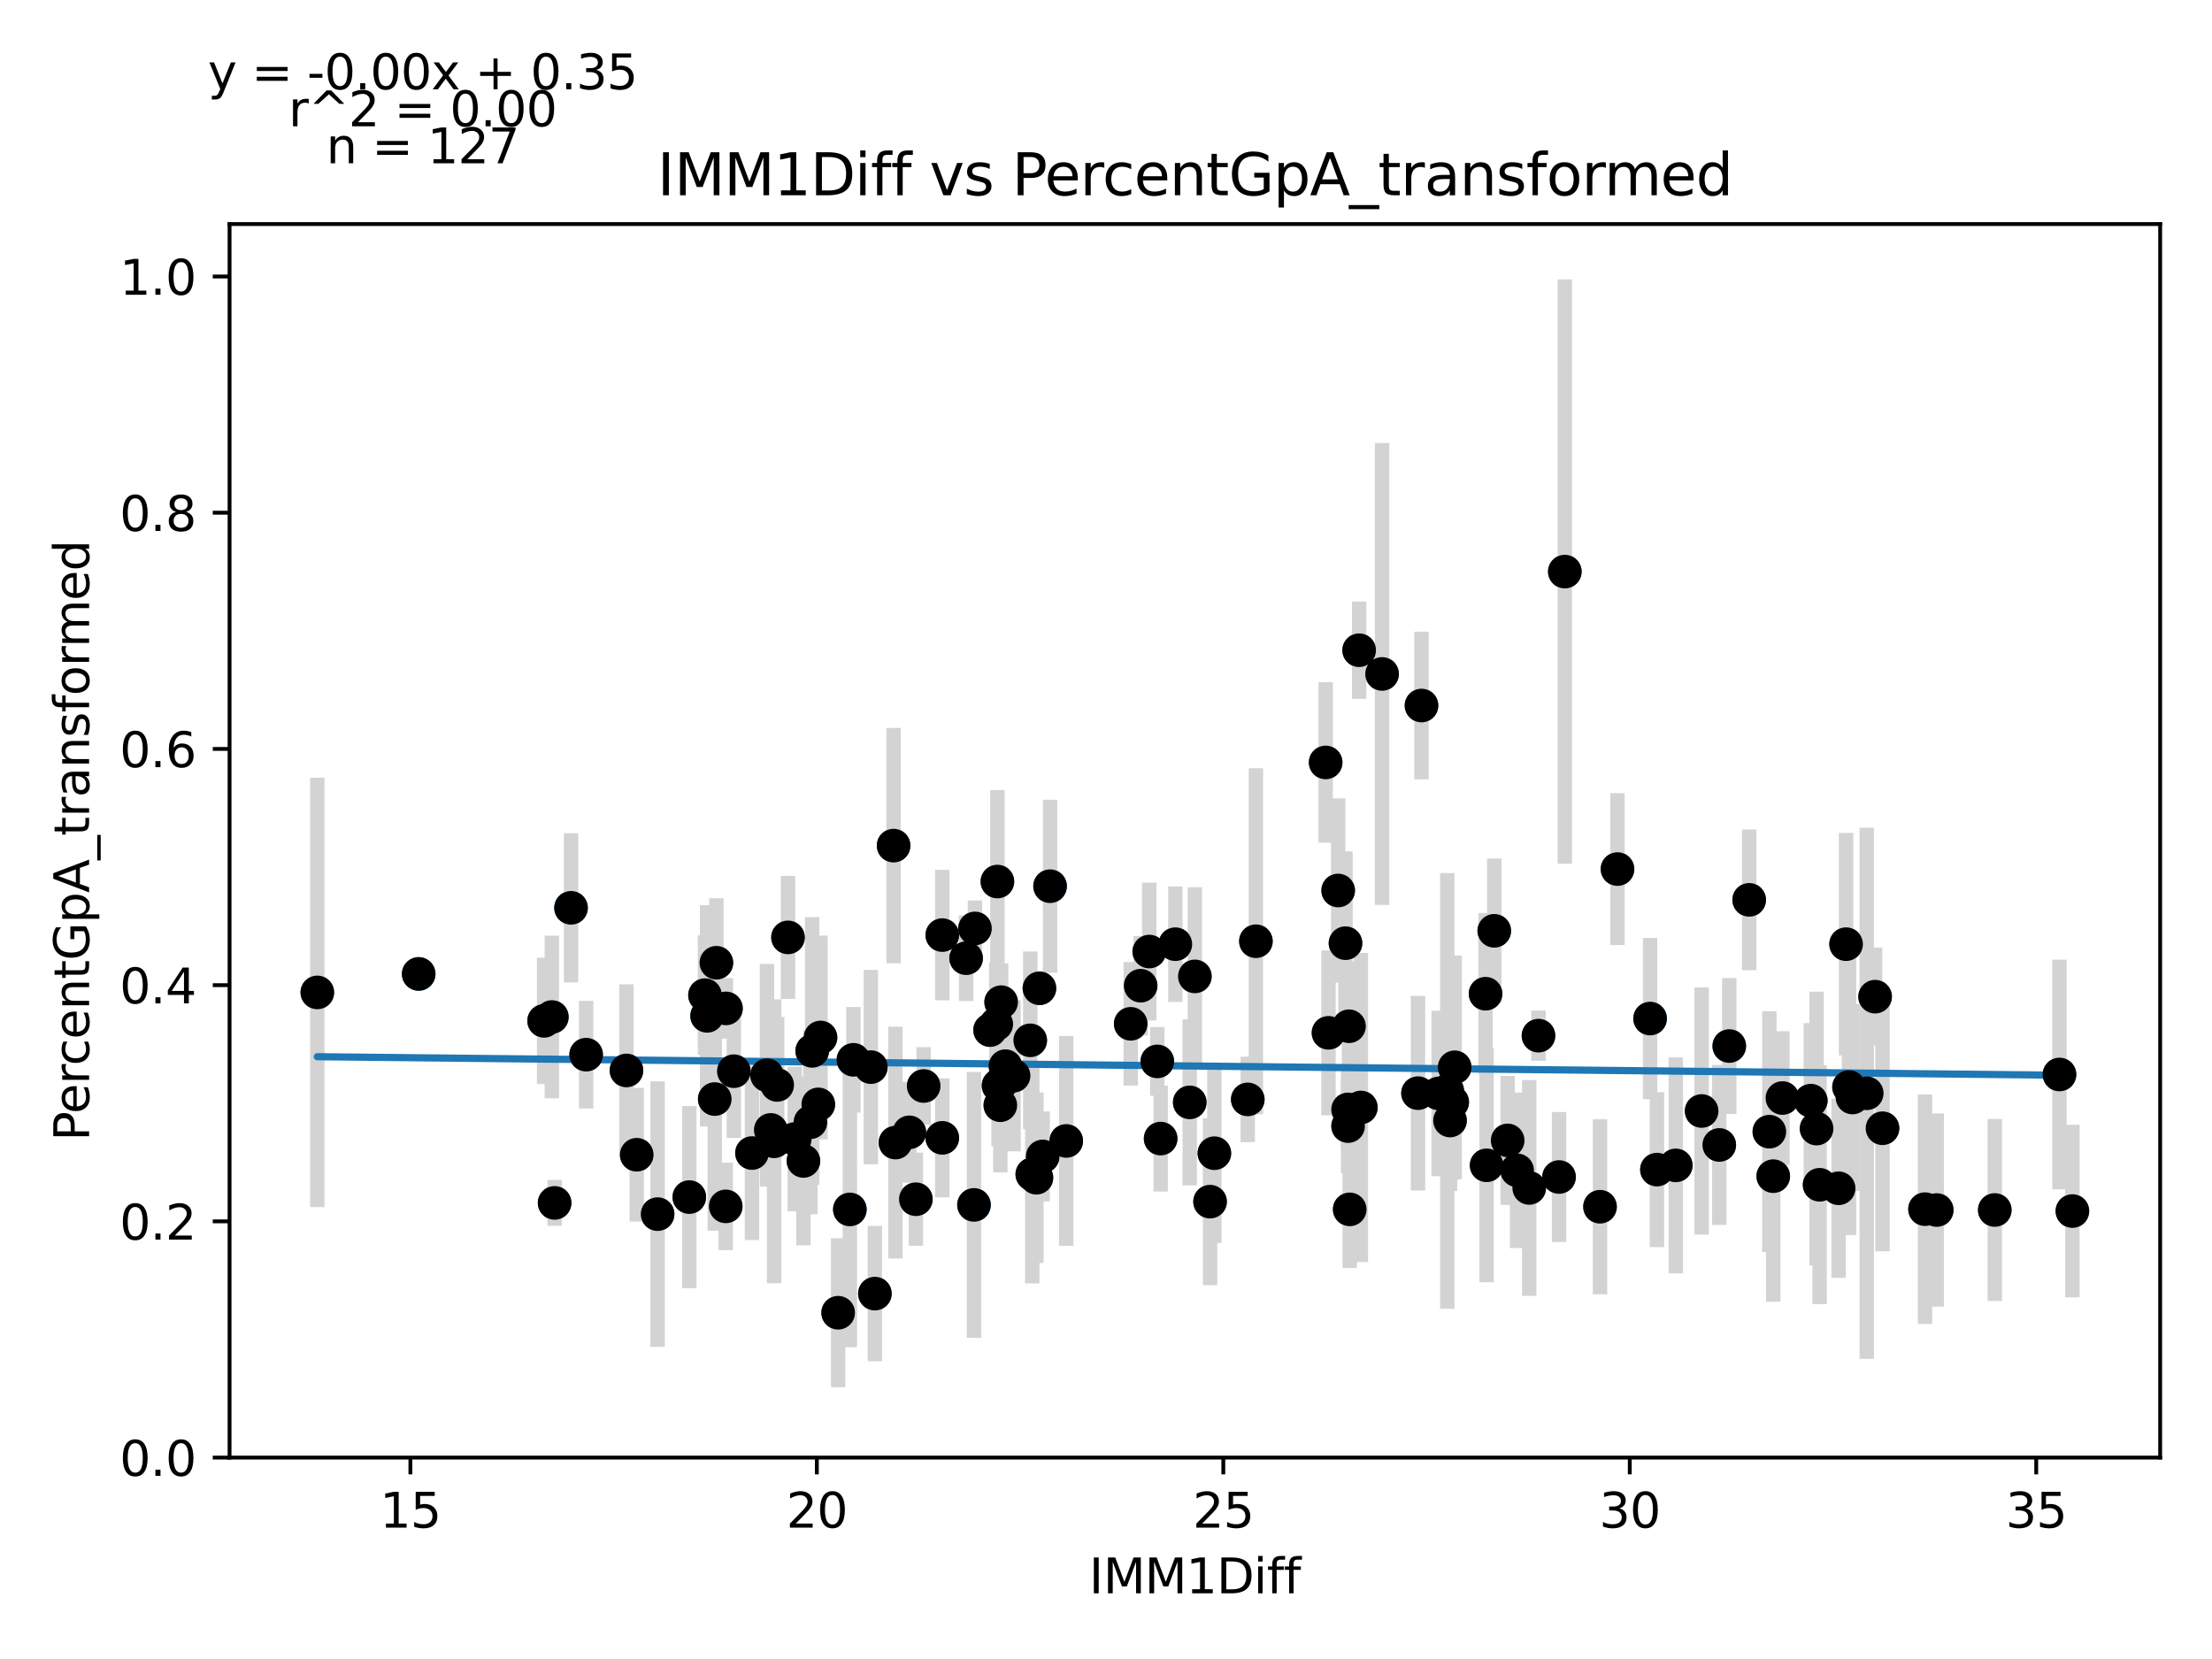 <?xml version="1.0" encoding="utf-8" standalone="no"?>
<!DOCTYPE svg PUBLIC "-//W3C//DTD SVG 1.1//EN"
  "http://www.w3.org/Graphics/SVG/1.1/DTD/svg11.dtd">
<svg xmlns:xlink="http://www.w3.org/1999/xlink" width="460.8pt" height="345.6pt" viewBox="0 0 460.8 345.6" xmlns="http://www.w3.org/2000/svg" version="1.1">
 <defs>
  <style type="text/css">*{stroke-linejoin: round; stroke-linecap: butt}</style>
 </defs>
 <g id="figure_1">
  <g id="patch_1">
   <path d="M 0 345.6 
L 460.8 345.6 
L 460.8 0 
L 0 0 
z
" style="fill: #ffffff"/>
  </g>
  <g id="axes_1">
   <g id="patch_2">
    <path d="M 47.821 303.64 
L 450 303.64 
L 450 46.676 
L 47.821 46.676 
z
" style="fill: #ffffff"/>
   </g>
   <g id="PathCollection_1">
    <defs>
     <path id="m96f9044d42" d="M 0 3 
C 0.796 3 1.559 2.684 2.121 2.121 
C 2.684 1.559 3 0.796 3 0 
C 3 -0.796 2.684 -1.559 2.121 -2.121 
C 1.559 -2.684 0.796 -3 0 -3 
C -0.796 -3 -1.559 -2.684 -2.121 -2.121 
C -2.684 -1.559 -3 -0.796 -3 0 
C -3 0.796 -2.684 1.559 -2.121 2.121 
C -1.559 2.684 -0.796 3 0 3 
z
" style="stroke: #1f77b4"/>
    </defs>
    <g clip-path="url(#pd13e4eb3e7)">
     <use xlink:href="#m96f9044d42" x="87.219" y="202.889" style="fill: #1f77b4; stroke: #1f77b4"/>
     <use xlink:href="#m96f9044d42" x="114.958" y="211.862" style="fill: #1f77b4; stroke: #1f77b4"/>
     <use xlink:href="#m96f9044d42" x="208.556" y="208.771" style="fill: #1f77b4; stroke: #1f77b4"/>
     <use xlink:href="#m96f9044d42" x="206.252" y="214.586" style="fill: #1f77b4; stroke: #1f77b4"/>
     <use xlink:href="#m96f9044d42" x="281.171" y="251.932" style="fill: #1f77b4; stroke: #1f77b4"/>
     <use xlink:href="#m96f9044d42" x="241.087" y="221.11" style="fill: #1f77b4; stroke: #1f77b4"/>
     <use xlink:href="#m96f9044d42" x="208.606" y="225.589" style="fill: #1f77b4; stroke: #1f77b4"/>
     <use xlink:href="#m96f9044d42" x="280.832" y="231.112" style="fill: #1f77b4; stroke: #1f77b4"/>
     <use xlink:href="#m96f9044d42" x="130.504" y="222.994" style="fill: #1f77b4; stroke: #1f77b4"/>
     <use xlink:href="#m96f9044d42" x="113.35" y="212.663" style="fill: #1f77b4; stroke: #1f77b4"/>
     <use xlink:href="#m96f9044d42" x="66.102" y="206.738" style="fill: #1f77b4; stroke: #1f77b4"/>
     <use xlink:href="#m96f9044d42" x="165.559" y="237.272" style="fill: #1f77b4; stroke: #1f77b4"/>
     <use xlink:href="#m96f9044d42" x="311.281" y="193.906" style="fill: #1f77b4; stroke: #1f77b4"/>
     <use xlink:href="#m96f9044d42" x="161.257" y="237.755" style="fill: #1f77b4; stroke: #1f77b4"/>
     <use xlink:href="#m96f9044d42" x="296.124" y="146.974" style="fill: #1f77b4; stroke: #1f77b4"/>
     <use xlink:href="#m96f9044d42" x="132.638" y="240.556" style="fill: #1f77b4; stroke: #1f77b4"/>
     <use xlink:href="#m96f9044d42" x="207.777" y="183.644" style="fill: #1f77b4; stroke: #1f77b4"/>
     <use xlink:href="#m96f9044d42" x="201.257" y="199.609" style="fill: #1f77b4; stroke: #1f77b4"/>
     <use xlink:href="#m96f9044d42" x="151.232" y="210.069" style="fill: #1f77b4; stroke: #1f77b4"/>
     <use xlink:href="#m96f9044d42" x="151.181" y="251.309" style="fill: #1f77b4; stroke: #1f77b4"/>
     <use xlink:href="#m96f9044d42" x="343.744" y="212.184" style="fill: #1f77b4; stroke: #1f77b4"/>
     <use xlink:href="#m96f9044d42" x="333.312" y="251.384" style="fill: #1f77b4; stroke: #1f77b4"/>
     <use xlink:href="#m96f9044d42" x="280.832" y="234.584" style="fill: #1f77b4; stroke: #1f77b4"/>
     <use xlink:href="#m96f9044d42" x="146.863" y="207.309" style="fill: #1f77b4; stroke: #1f77b4"/>
     <use xlink:href="#m96f9044d42" x="148.895" y="228.953" style="fill: #1f77b4; stroke: #1f77b4"/>
     <use xlink:href="#m96f9044d42" x="276.751" y="215.156" style="fill: #1f77b4; stroke: #1f77b4"/>
     <use xlink:href="#m96f9044d42" x="379.053" y="246.811" style="fill: #1f77b4; stroke: #1f77b4"/>
     <use xlink:href="#m96f9044d42" x="118.955" y="189.116" style="fill: #1f77b4; stroke: #1f77b4"/>
     <use xlink:href="#m96f9044d42" x="170.927" y="216.124" style="fill: #1f77b4; stroke: #1f77b4"/>
     <use xlink:href="#m96f9044d42" x="217.209" y="240.905" style="fill: #1f77b4; stroke: #1f77b4"/>
     <use xlink:href="#m96f9044d42" x="186.151" y="176.158" style="fill: #1f77b4; stroke: #1f77b4"/>
     <use xlink:href="#m96f9044d42" x="320.493" y="215.748" style="fill: #1f77b4; stroke: #1f77b4"/>
     <use xlink:href="#m96f9044d42" x="167.371" y="241.846" style="fill: #1f77b4; stroke: #1f77b4"/>
     <use xlink:href="#m96f9044d42" x="147.303" y="211.622" style="fill: #1f77b4; stroke: #1f77b4"/>
     <use xlink:href="#m96f9044d42" x="259.935" y="229.025" style="fill: #1f77b4; stroke: #1f77b4"/>
     <use xlink:href="#m96f9044d42" x="169.2" y="218.92" style="fill: #1f77b4; stroke: #1f77b4"/>
     <use xlink:href="#m96f9044d42" x="156.651" y="240.2" style="fill: #1f77b4; stroke: #1f77b4"/>
     <use xlink:href="#m96f9044d42" x="218.75" y="184.611" style="fill: #1f77b4; stroke: #1f77b4"/>
     <use xlink:href="#m96f9044d42" x="174.602" y="273.467" style="fill: #1f77b4; stroke: #1f77b4"/>
     <use xlink:href="#m96f9044d42" x="377.224" y="229.287" style="fill: #1f77b4; stroke: #1f77b4"/>
     <use xlink:href="#m96f9044d42" x="136.99" y="252.927" style="fill: #1f77b4; stroke: #1f77b4"/>
     <use xlink:href="#m96f9044d42" x="192.417" y="226.236" style="fill: #1f77b4; stroke: #1f77b4"/>
     <use xlink:href="#m96f9044d42" x="283.135" y="135.455" style="fill: #1f77b4; stroke: #1f77b4"/>
     <use xlink:href="#m96f9044d42" x="252.975" y="240.236" style="fill: #1f77b4; stroke: #1f77b4"/>
     <use xlink:href="#m96f9044d42" x="287.911" y="140.395" style="fill: #1f77b4; stroke: #1f77b4"/>
     <use xlink:href="#m96f9044d42" x="345.167" y="243.653" style="fill: #1f77b4; stroke: #1f77b4"/>
     <use xlink:href="#m96f9044d42" x="161.901" y="226.014" style="fill: #1f77b4; stroke: #1f77b4"/>
     <use xlink:href="#m96f9044d42" x="302.525" y="229.604" style="fill: #1f77b4; stroke: #1f77b4"/>
     <use xlink:href="#m96f9044d42" x="160.563" y="235.381" style="fill: #1f77b4; stroke: #1f77b4"/>
     <use xlink:href="#m96f9044d42" x="392.16" y="235.036" style="fill: #1f77b4; stroke: #1f77b4"/>
     <use xlink:href="#m96f9044d42" x="368.587" y="235.749" style="fill: #1f77b4; stroke: #1f77b4"/>
     <use xlink:href="#m96f9044d42" x="403.455" y="252.072" style="fill: #1f77b4; stroke: #1f77b4"/>
     <use xlink:href="#m96f9044d42" x="208.014" y="226.147" style="fill: #1f77b4; stroke: #1f77b4"/>
     <use xlink:href="#m96f9044d42" x="378.426" y="235.106" style="fill: #1f77b4; stroke: #1f77b4"/>
     <use xlink:href="#m96f9044d42" x="211.147" y="224.09" style="fill: #1f77b4; stroke: #1f77b4"/>
     <use xlink:href="#m96f9044d42" x="278.766" y="185.507" style="fill: #1f77b4; stroke: #1f77b4"/>
     <use xlink:href="#m96f9044d42" x="384.573" y="196.688" style="fill: #1f77b4; stroke: #1f77b4"/>
     <use xlink:href="#m96f9044d42" x="196.295" y="194.796" style="fill: #1f77b4; stroke: #1f77b4"/>
     <use xlink:href="#m96f9044d42" x="316.039" y="243.796" style="fill: #1f77b4; stroke: #1f77b4"/>
     <use xlink:href="#m96f9044d42" x="276.158" y="158.831" style="fill: #1f77b4; stroke: #1f77b4"/>
     <use xlink:href="#m96f9044d42" x="164.153" y="195.276" style="fill: #1f77b4; stroke: #1f77b4"/>
     <use xlink:href="#m96f9044d42" x="364.387" y="187.456" style="fill: #1f77b4; stroke: #1f77b4"/>
     <use xlink:href="#m96f9044d42" x="360.238" y="217.907" style="fill: #1f77b4; stroke: #1f77b4"/>
     <use xlink:href="#m96f9044d42" x="222.12" y="237.679" style="fill: #1f77b4; stroke: #1f77b4"/>
     <use xlink:href="#m96f9044d42" x="189.436" y="235.883" style="fill: #1f77b4; stroke: #1f77b4"/>
     <use xlink:href="#m96f9044d42" x="325.98" y="119.075" style="fill: #1f77b4; stroke: #1f77b4"/>
     <use xlink:href="#m96f9044d42" x="182.256" y="269.486" style="fill: #1f77b4; stroke: #1f77b4"/>
     <use xlink:href="#m96f9044d42" x="168.827" y="233.777" style="fill: #1f77b4; stroke: #1f77b4"/>
     <use xlink:href="#m96f9044d42" x="295.396" y="227.726" style="fill: #1f77b4; stroke: #1f77b4"/>
     <use xlink:href="#m96f9044d42" x="244.846" y="196.693" style="fill: #1f77b4; stroke: #1f77b4"/>
     <use xlink:href="#m96f9044d42" x="177.785" y="220.778" style="fill: #1f77b4; stroke: #1f77b4"/>
     <use xlink:href="#m96f9044d42" x="152.875" y="223.151" style="fill: #1f77b4; stroke: #1f77b4"/>
     <use xlink:href="#m96f9044d42" x="385.911" y="228.632" style="fill: #1f77b4; stroke: #1f77b4"/>
     <use xlink:href="#m96f9044d42" x="122.105" y="219.708" style="fill: #1f77b4; stroke: #1f77b4"/>
     <use xlink:href="#m96f9044d42" x="371.314" y="228.742" style="fill: #1f77b4; stroke: #1f77b4"/>
     <use xlink:href="#m96f9044d42" x="388.875" y="227.751" style="fill: #1f77b4; stroke: #1f77b4"/>
     <use xlink:href="#m96f9044d42" x="383.015" y="247.539" style="fill: #1f77b4; stroke: #1f77b4"/>
     <use xlink:href="#m96f9044d42" x="159.784" y="223.99" style="fill: #1f77b4; stroke: #1f77b4"/>
     <use xlink:href="#m96f9044d42" x="314.075" y="237.568" style="fill: #1f77b4; stroke: #1f77b4"/>
     <use xlink:href="#m96f9044d42" x="303.033" y="222.334" style="fill: #1f77b4; stroke: #1f77b4"/>
     <use xlink:href="#m96f9044d42" x="280.29" y="196.483" style="fill: #1f77b4; stroke: #1f77b4"/>
     <use xlink:href="#m96f9044d42" x="209.453" y="222.107" style="fill: #1f77b4; stroke: #1f77b4"/>
     <use xlink:href="#m96f9044d42" x="203.103" y="193.41" style="fill: #1f77b4; stroke: #1f77b4"/>
     <use xlink:href="#m96f9044d42" x="214.618" y="216.72" style="fill: #1f77b4; stroke: #1f77b4"/>
     <use xlink:href="#m96f9044d42" x="336.953" y="181.046" style="fill: #1f77b4; stroke: #1f77b4"/>
     <use xlink:href="#m96f9044d42" x="235.549" y="213.277" style="fill: #1f77b4; stroke: #1f77b4"/>
     <use xlink:href="#m96f9044d42" x="190.791" y="249.82" style="fill: #1f77b4; stroke: #1f77b4"/>
     <use xlink:href="#m96f9044d42" x="385.183" y="226.449" style="fill: #1f77b4; stroke: #1f77b4"/>
     <use xlink:href="#m96f9044d42" x="239.41" y="198.228" style="fill: #1f77b4; stroke: #1f77b4"/>
     <use xlink:href="#m96f9044d42" x="369.4" y="245.018" style="fill: #1f77b4; stroke: #1f77b4"/>
     <use xlink:href="#m96f9044d42" x="177.04" y="251.948" style="fill: #1f77b4; stroke: #1f77b4"/>
     <use xlink:href="#m96f9044d42" x="216.532" y="205.876" style="fill: #1f77b4; stroke: #1f77b4"/>
     <use xlink:href="#m96f9044d42" x="215.042" y="244.621" style="fill: #1f77b4; stroke: #1f77b4"/>
     <use xlink:href="#m96f9044d42" x="431.719" y="252.287" style="fill: #1f77b4; stroke: #1f77b4"/>
     <use xlink:href="#m96f9044d42" x="252.077" y="250.327" style="fill: #1f77b4; stroke: #1f77b4"/>
     <use xlink:href="#m96f9044d42" x="207.54" y="213.348" style="fill: #1f77b4; stroke: #1f77b4"/>
     <use xlink:href="#m96f9044d42" x="202.899" y="251.001" style="fill: #1f77b4; stroke: #1f77b4"/>
     <use xlink:href="#m96f9044d42" x="281.019" y="213.785" style="fill: #1f77b4; stroke: #1f77b4"/>
     <use xlink:href="#m96f9044d42" x="248.911" y="203.4" style="fill: #1f77b4; stroke: #1f77b4"/>
     <use xlink:href="#m96f9044d42" x="349.095" y="242.773" style="fill: #1f77b4; stroke: #1f77b4"/>
     <use xlink:href="#m96f9044d42" x="196.295" y="237.036" style="fill: #1f77b4; stroke: #1f77b4"/>
     <use xlink:href="#m96f9044d42" x="415.547" y="252.063" style="fill: #1f77b4; stroke: #1f77b4"/>
     <use xlink:href="#m96f9044d42" x="186.541" y="238.02" style="fill: #1f77b4; stroke: #1f77b4"/>
     <use xlink:href="#m96f9044d42" x="241.781" y="237.188" style="fill: #1f77b4; stroke: #1f77b4"/>
     <use xlink:href="#m96f9044d42" x="301.492" y="227.258" style="fill: #1f77b4; stroke: #1f77b4"/>
     <use xlink:href="#m96f9044d42" x="115.534" y="250.588" style="fill: #1f77b4; stroke: #1f77b4"/>
     <use xlink:href="#m96f9044d42" x="215.905" y="245.342" style="fill: #1f77b4; stroke: #1f77b4"/>
     <use xlink:href="#m96f9044d42" x="299.697" y="227.786" style="fill: #1f77b4; stroke: #1f77b4"/>
     <use xlink:href="#m96f9044d42" x="358.155" y="238.515" style="fill: #1f77b4; stroke: #1f77b4"/>
     <use xlink:href="#m96f9044d42" x="283.491" y="230.707" style="fill: #1f77b4; stroke: #1f77b4"/>
     <use xlink:href="#m96f9044d42" x="143.595" y="249.376" style="fill: #1f77b4; stroke: #1f77b4"/>
     <use xlink:href="#m96f9044d42" x="309.469" y="207.01" style="fill: #1f77b4; stroke: #1f77b4"/>
     <use xlink:href="#m96f9044d42" x="390.619" y="207.625" style="fill: #1f77b4; stroke: #1f77b4"/>
     <use xlink:href="#m96f9044d42" x="318.562" y="247.469" style="fill: #1f77b4; stroke: #1f77b4"/>
     <use xlink:href="#m96f9044d42" x="309.689" y="242.757" style="fill: #1f77b4; stroke: #1f77b4"/>
     <use xlink:href="#m96f9044d42" x="237.615" y="205.34" style="fill: #1f77b4; stroke: #1f77b4"/>
     <use xlink:href="#m96f9044d42" x="324.777" y="245.192" style="fill: #1f77b4; stroke: #1f77b4"/>
     <use xlink:href="#m96f9044d42" x="302.068" y="233.424" style="fill: #1f77b4; stroke: #1f77b4"/>
     <use xlink:href="#m96f9044d42" x="429.027" y="223.835" style="fill: #1f77b4; stroke: #1f77b4"/>
     <use xlink:href="#m96f9044d42" x="261.628" y="196.078" style="fill: #1f77b4; stroke: #1f77b4"/>
     <use xlink:href="#m96f9044d42" x="247.844" y="229.645" style="fill: #1f77b4; stroke: #1f77b4"/>
     <use xlink:href="#m96f9044d42" x="181.409" y="222.3" style="fill: #1f77b4; stroke: #1f77b4"/>
     <use xlink:href="#m96f9044d42" x="401.017" y="251.89" style="fill: #1f77b4; stroke: #1f77b4"/>
     <use xlink:href="#m96f9044d42" x="149.234" y="200.559" style="fill: #1f77b4; stroke: #1f77b4"/>
     <use xlink:href="#m96f9044d42" x="354.481" y="231.443" style="fill: #1f77b4; stroke: #1f77b4"/>
     <use xlink:href="#m96f9044d42" x="170.47" y="230.063" style="fill: #1f77b4; stroke: #1f77b4"/>
     <use xlink:href="#m96f9044d42" x="208.386" y="230.238" style="fill: #1f77b4; stroke: #1f77b4"/>
    </g>
   </g>
   <g id="matplotlib.axis_1">
    <g id="xtick_1">
     <g id="line2d_1">
      <defs>
       <path id="m61c7354867" d="M 0 0 
L 0 3.5 
" style="stroke: #000000; stroke-width: 0.8"/>
      </defs>
      <g>
       <use xlink:href="#m61c7354867" x="85.492" y="303.64" style="stroke: #000000; stroke-width: 0.8"/>
      </g>
     </g>
     <g id="text_1">
      <!-- 15 -->
      <g transform="translate(79.13 318.238)scale(0.1 -0.1)">
       <defs>
        <path id="DejaVuSans-31" d="M 794 531 
L 1825 531 
L 1825 4091 
L 703 3866 
L 703 4441 
L 1819 4666 
L 2450 4666 
L 2450 531 
L 3481 531 
L 3481 0 
L 794 0 
L 794 531 
z
" transform="scale(0.016)"/>
        <path id="DejaVuSans-35" d="M 691 4666 
L 3169 4666 
L 3169 4134 
L 1269 4134 
L 1269 2991 
Q 1406 3038 1543 3061 
Q 1681 3084 1819 3084 
Q 2600 3084 3056 2656 
Q 3513 2228 3513 1497 
Q 3513 744 3044 326 
Q 2575 -91 1722 -91 
Q 1428 -91 1123 -41 
Q 819 9 494 109 
L 494 744 
Q 775 591 1075 516 
Q 1375 441 1709 441 
Q 2250 441 2565 725 
Q 2881 1009 2881 1497 
Q 2881 1984 2565 2268 
Q 2250 2553 1709 2553 
Q 1456 2553 1204 2497 
Q 953 2441 691 2322 
L 691 4666 
z
" transform="scale(0.016)"/>
       </defs>
       <use xlink:href="#DejaVuSans-31"/>
       <use xlink:href="#DejaVuSans-35" x="63.623"/>
      </g>
     </g>
    </g>
    <g id="xtick_2">
     <g id="line2d_2">
      <g>
       <use xlink:href="#m61c7354867" x="170.165" y="303.64" style="stroke: #000000; stroke-width: 0.8"/>
      </g>
     </g>
     <g id="text_2">
      <!-- 20 -->
      <g transform="translate(163.802 318.238)scale(0.1 -0.1)">
       <defs>
        <path id="DejaVuSans-32" d="M 1228 531 
L 3431 531 
L 3431 0 
L 469 0 
L 469 531 
Q 828 903 1448 1529 
Q 2069 2156 2228 2338 
Q 2531 2678 2651 2914 
Q 2772 3150 2772 3378 
Q 2772 3750 2511 3984 
Q 2250 4219 1831 4219 
Q 1534 4219 1204 4116 
Q 875 4013 500 3803 
L 500 4441 
Q 881 4594 1212 4672 
Q 1544 4750 1819 4750 
Q 2544 4750 2975 4387 
Q 3406 4025 3406 3419 
Q 3406 3131 3298 2873 
Q 3191 2616 2906 2266 
Q 2828 2175 2409 1742 
Q 1991 1309 1228 531 
z
" transform="scale(0.016)"/>
        <path id="DejaVuSans-30" d="M 2034 4250 
Q 1547 4250 1301 3770 
Q 1056 3291 1056 2328 
Q 1056 1369 1301 889 
Q 1547 409 2034 409 
Q 2525 409 2770 889 
Q 3016 1369 3016 2328 
Q 3016 3291 2770 3770 
Q 2525 4250 2034 4250 
z
M 2034 4750 
Q 2819 4750 3233 4129 
Q 3647 3509 3647 2328 
Q 3647 1150 3233 529 
Q 2819 -91 2034 -91 
Q 1250 -91 836 529 
Q 422 1150 422 2328 
Q 422 3509 836 4129 
Q 1250 4750 2034 4750 
z
" transform="scale(0.016)"/>
       </defs>
       <use xlink:href="#DejaVuSans-32"/>
       <use xlink:href="#DejaVuSans-30" x="63.623"/>
      </g>
     </g>
    </g>
    <g id="xtick_3">
     <g id="line2d_3">
      <g>
       <use xlink:href="#m61c7354867" x="254.838" y="303.64" style="stroke: #000000; stroke-width: 0.8"/>
      </g>
     </g>
     <g id="text_3">
      <!-- 25 -->
      <g transform="translate(248.475 318.238)scale(0.1 -0.1)">
       <use xlink:href="#DejaVuSans-32"/>
       <use xlink:href="#DejaVuSans-35" x="63.623"/>
      </g>
     </g>
    </g>
    <g id="xtick_4">
     <g id="line2d_4">
      <g>
       <use xlink:href="#m61c7354867" x="339.51" y="303.64" style="stroke: #000000; stroke-width: 0.8"/>
      </g>
     </g>
     <g id="text_4">
      <!-- 30 -->
      <g transform="translate(333.148 318.238)scale(0.1 -0.1)">
       <defs>
        <path id="DejaVuSans-33" d="M 2597 2516 
Q 3050 2419 3304 2112 
Q 3559 1806 3559 1356 
Q 3559 666 3084 287 
Q 2609 -91 1734 -91 
Q 1441 -91 1130 -33 
Q 819 25 488 141 
L 488 750 
Q 750 597 1062 519 
Q 1375 441 1716 441 
Q 2309 441 2620 675 
Q 2931 909 2931 1356 
Q 2931 1769 2642 2001 
Q 2353 2234 1838 2234 
L 1294 2234 
L 1294 2753 
L 1863 2753 
Q 2328 2753 2575 2939 
Q 2822 3125 2822 3475 
Q 2822 3834 2567 4026 
Q 2313 4219 1838 4219 
Q 1578 4219 1281 4162 
Q 984 4106 628 3988 
L 628 4550 
Q 988 4650 1302 4700 
Q 1616 4750 1894 4750 
Q 2613 4750 3031 4423 
Q 3450 4097 3450 3541 
Q 3450 3153 3228 2886 
Q 3006 2619 2597 2516 
z
" transform="scale(0.016)"/>
       </defs>
       <use xlink:href="#DejaVuSans-33"/>
       <use xlink:href="#DejaVuSans-30" x="63.623"/>
      </g>
     </g>
    </g>
    <g id="xtick_5">
     <g id="line2d_5">
      <g>
       <use xlink:href="#m61c7354867" x="424.183" y="303.64" style="stroke: #000000; stroke-width: 0.8"/>
      </g>
     </g>
     <g id="text_5">
      <!-- 35 -->
      <g transform="translate(417.821 318.238)scale(0.1 -0.1)">
       <use xlink:href="#DejaVuSans-33"/>
       <use xlink:href="#DejaVuSans-35" x="63.623"/>
      </g>
     </g>
    </g>
    <g id="text_6">
     <!-- IMM1Diff -->
     <g transform="translate(226.867 331.917)scale(0.1 -0.1)">
      <defs>
       <path id="DejaVuSans-49" d="M 628 4666 
L 1259 4666 
L 1259 0 
L 628 0 
L 628 4666 
z
" transform="scale(0.016)"/>
       <path id="DejaVuSans-4d" d="M 628 4666 
L 1569 4666 
L 2759 1491 
L 3956 4666 
L 4897 4666 
L 4897 0 
L 4281 0 
L 4281 4097 
L 3078 897 
L 2444 897 
L 1241 4097 
L 1241 0 
L 628 0 
L 628 4666 
z
" transform="scale(0.016)"/>
       <path id="DejaVuSans-44" d="M 1259 4147 
L 1259 519 
L 2022 519 
Q 2988 519 3436 956 
Q 3884 1394 3884 2338 
Q 3884 3275 3436 3711 
Q 2988 4147 2022 4147 
L 1259 4147 
z
M 628 4666 
L 1925 4666 
Q 3281 4666 3915 4102 
Q 4550 3538 4550 2338 
Q 4550 1131 3912 565 
Q 3275 0 1925 0 
L 628 0 
L 628 4666 
z
" transform="scale(0.016)"/>
       <path id="DejaVuSans-69" d="M 603 3500 
L 1178 3500 
L 1178 0 
L 603 0 
L 603 3500 
z
M 603 4863 
L 1178 4863 
L 1178 4134 
L 603 4134 
L 603 4863 
z
" transform="scale(0.016)"/>
       <path id="DejaVuSans-66" d="M 2375 4863 
L 2375 4384 
L 1825 4384 
Q 1516 4384 1395 4259 
Q 1275 4134 1275 3809 
L 1275 3500 
L 2222 3500 
L 2222 3053 
L 1275 3053 
L 1275 0 
L 697 0 
L 697 3053 
L 147 3053 
L 147 3500 
L 697 3500 
L 697 3744 
Q 697 4328 969 4595 
Q 1241 4863 1831 4863 
L 2375 4863 
z
" transform="scale(0.016)"/>
      </defs>
      <use xlink:href="#DejaVuSans-49"/>
      <use xlink:href="#DejaVuSans-4d" x="29.492"/>
      <use xlink:href="#DejaVuSans-4d" x="115.771"/>
      <use xlink:href="#DejaVuSans-31" x="202.051"/>
      <use xlink:href="#DejaVuSans-44" x="265.674"/>
      <use xlink:href="#DejaVuSans-69" x="342.676"/>
      <use xlink:href="#DejaVuSans-66" x="370.459"/>
      <use xlink:href="#DejaVuSans-66" x="405.664"/>
     </g>
    </g>
   </g>
   <g id="matplotlib.axis_2">
    <g id="ytick_1">
     <g id="line2d_6">
      <defs>
       <path id="mfb1b59631f" d="M 0 0 
L -3.5 0 
" style="stroke: #000000; stroke-width: 0.8"/>
      </defs>
      <g>
       <use xlink:href="#mfb1b59631f" x="47.821" y="303.64" style="stroke: #000000; stroke-width: 0.8"/>
      </g>
     </g>
     <g id="text_7">
      <!-- 0.0 -->
      <g transform="translate(24.918 307.439)scale(0.1 -0.1)">
       <defs>
        <path id="DejaVuSans-2e" d="M 684 794 
L 1344 794 
L 1344 0 
L 684 0 
L 684 794 
z
" transform="scale(0.016)"/>
       </defs>
       <use xlink:href="#DejaVuSans-30"/>
       <use xlink:href="#DejaVuSans-2e" x="63.623"/>
       <use xlink:href="#DejaVuSans-30" x="95.41"/>
      </g>
     </g>
    </g>
    <g id="ytick_2">
     <g id="line2d_7">
      <g>
       <use xlink:href="#mfb1b59631f" x="47.821" y="254.432" style="stroke: #000000; stroke-width: 0.8"/>
      </g>
     </g>
     <g id="text_8">
      <!-- 0.2 -->
      <g transform="translate(24.918 258.231)scale(0.1 -0.1)">
       <use xlink:href="#DejaVuSans-30"/>
       <use xlink:href="#DejaVuSans-2e" x="63.623"/>
       <use xlink:href="#DejaVuSans-32" x="95.41"/>
      </g>
     </g>
    </g>
    <g id="ytick_3">
     <g id="line2d_8">
      <g>
       <use xlink:href="#mfb1b59631f" x="47.821" y="205.223" style="stroke: #000000; stroke-width: 0.8"/>
      </g>
     </g>
     <g id="text_9">
      <!-- 0.4 -->
      <g transform="translate(24.918 209.023)scale(0.1 -0.1)">
       <defs>
        <path id="DejaVuSans-34" d="M 2419 4116 
L 825 1625 
L 2419 1625 
L 2419 4116 
z
M 2253 4666 
L 3047 4666 
L 3047 1625 
L 3713 1625 
L 3713 1100 
L 3047 1100 
L 3047 0 
L 2419 0 
L 2419 1100 
L 313 1100 
L 313 1709 
L 2253 4666 
z
" transform="scale(0.016)"/>
       </defs>
       <use xlink:href="#DejaVuSans-30"/>
       <use xlink:href="#DejaVuSans-2e" x="63.623"/>
       <use xlink:href="#DejaVuSans-34" x="95.41"/>
      </g>
     </g>
    </g>
    <g id="ytick_4">
     <g id="line2d_9">
      <g>
       <use xlink:href="#mfb1b59631f" x="47.821" y="156.015" style="stroke: #000000; stroke-width: 0.8"/>
      </g>
     </g>
     <g id="text_10">
      <!-- 0.6 -->
      <g transform="translate(24.918 159.814)scale(0.1 -0.1)">
       <defs>
        <path id="DejaVuSans-36" d="M 2113 2584 
Q 1688 2584 1439 2293 
Q 1191 2003 1191 1497 
Q 1191 994 1439 701 
Q 1688 409 2113 409 
Q 2538 409 2786 701 
Q 3034 994 3034 1497 
Q 3034 2003 2786 2293 
Q 2538 2584 2113 2584 
z
M 3366 4563 
L 3366 3988 
Q 3128 4100 2886 4159 
Q 2644 4219 2406 4219 
Q 1781 4219 1451 3797 
Q 1122 3375 1075 2522 
Q 1259 2794 1537 2939 
Q 1816 3084 2150 3084 
Q 2853 3084 3261 2657 
Q 3669 2231 3669 1497 
Q 3669 778 3244 343 
Q 2819 -91 2113 -91 
Q 1303 -91 875 529 
Q 447 1150 447 2328 
Q 447 3434 972 4092 
Q 1497 4750 2381 4750 
Q 2619 4750 2861 4703 
Q 3103 4656 3366 4563 
z
" transform="scale(0.016)"/>
       </defs>
       <use xlink:href="#DejaVuSans-30"/>
       <use xlink:href="#DejaVuSans-2e" x="63.623"/>
       <use xlink:href="#DejaVuSans-36" x="95.41"/>
      </g>
     </g>
    </g>
    <g id="ytick_5">
     <g id="line2d_10">
      <g>
       <use xlink:href="#mfb1b59631f" x="47.821" y="106.807" style="stroke: #000000; stroke-width: 0.8"/>
      </g>
     </g>
     <g id="text_11">
      <!-- 0.8 -->
      <g transform="translate(24.918 110.606)scale(0.1 -0.1)">
       <defs>
        <path id="DejaVuSans-38" d="M 2034 2216 
Q 1584 2216 1326 1975 
Q 1069 1734 1069 1313 
Q 1069 891 1326 650 
Q 1584 409 2034 409 
Q 2484 409 2743 651 
Q 3003 894 3003 1313 
Q 3003 1734 2745 1975 
Q 2488 2216 2034 2216 
z
M 1403 2484 
Q 997 2584 770 2862 
Q 544 3141 544 3541 
Q 544 4100 942 4425 
Q 1341 4750 2034 4750 
Q 2731 4750 3128 4425 
Q 3525 4100 3525 3541 
Q 3525 3141 3298 2862 
Q 3072 2584 2669 2484 
Q 3125 2378 3379 2068 
Q 3634 1759 3634 1313 
Q 3634 634 3220 271 
Q 2806 -91 2034 -91 
Q 1263 -91 848 271 
Q 434 634 434 1313 
Q 434 1759 690 2068 
Q 947 2378 1403 2484 
z
M 1172 3481 
Q 1172 3119 1398 2916 
Q 1625 2713 2034 2713 
Q 2441 2713 2670 2916 
Q 2900 3119 2900 3481 
Q 2900 3844 2670 4047 
Q 2441 4250 2034 4250 
Q 1625 4250 1398 4047 
Q 1172 3844 1172 3481 
z
" transform="scale(0.016)"/>
       </defs>
       <use xlink:href="#DejaVuSans-30"/>
       <use xlink:href="#DejaVuSans-2e" x="63.623"/>
       <use xlink:href="#DejaVuSans-38" x="95.41"/>
      </g>
     </g>
    </g>
    <g id="ytick_6">
     <g id="line2d_11">
      <g>
       <use xlink:href="#mfb1b59631f" x="47.821" y="57.599" style="stroke: #000000; stroke-width: 0.8"/>
      </g>
     </g>
     <g id="text_12">
      <!-- 1.0 -->
      <g transform="translate(24.918 61.398)scale(0.1 -0.1)">
       <use xlink:href="#DejaVuSans-31"/>
       <use xlink:href="#DejaVuSans-2e" x="63.623"/>
       <use xlink:href="#DejaVuSans-30" x="95.41"/>
      </g>
     </g>
    </g>
    <g id="text_13">
     <!-- PercentGpA_transformed -->
     <g transform="translate(18.56 237.696)rotate(-90)scale(0.1 -0.1)">
      <defs>
       <path id="DejaVuSans-50" d="M 1259 4147 
L 1259 2394 
L 2053 2394 
Q 2494 2394 2734 2622 
Q 2975 2850 2975 3272 
Q 2975 3691 2734 3919 
Q 2494 4147 2053 4147 
L 1259 4147 
z
M 628 4666 
L 2053 4666 
Q 2838 4666 3239 4311 
Q 3641 3956 3641 3272 
Q 3641 2581 3239 2228 
Q 2838 1875 2053 1875 
L 1259 1875 
L 1259 0 
L 628 0 
L 628 4666 
z
" transform="scale(0.016)"/>
       <path id="DejaVuSans-65" d="M 3597 1894 
L 3597 1613 
L 953 1613 
Q 991 1019 1311 708 
Q 1631 397 2203 397 
Q 2534 397 2845 478 
Q 3156 559 3463 722 
L 3463 178 
Q 3153 47 2828 -22 
Q 2503 -91 2169 -91 
Q 1331 -91 842 396 
Q 353 884 353 1716 
Q 353 2575 817 3079 
Q 1281 3584 2069 3584 
Q 2775 3584 3186 3129 
Q 3597 2675 3597 1894 
z
M 3022 2063 
Q 3016 2534 2758 2815 
Q 2500 3097 2075 3097 
Q 1594 3097 1305 2825 
Q 1016 2553 972 2059 
L 3022 2063 
z
" transform="scale(0.016)"/>
       <path id="DejaVuSans-72" d="M 2631 2963 
Q 2534 3019 2420 3045 
Q 2306 3072 2169 3072 
Q 1681 3072 1420 2755 
Q 1159 2438 1159 1844 
L 1159 0 
L 581 0 
L 581 3500 
L 1159 3500 
L 1159 2956 
Q 1341 3275 1631 3429 
Q 1922 3584 2338 3584 
Q 2397 3584 2469 3576 
Q 2541 3569 2628 3553 
L 2631 2963 
z
" transform="scale(0.016)"/>
       <path id="DejaVuSans-63" d="M 3122 3366 
L 3122 2828 
Q 2878 2963 2633 3030 
Q 2388 3097 2138 3097 
Q 1578 3097 1268 2742 
Q 959 2388 959 1747 
Q 959 1106 1268 751 
Q 1578 397 2138 397 
Q 2388 397 2633 464 
Q 2878 531 3122 666 
L 3122 134 
Q 2881 22 2623 -34 
Q 2366 -91 2075 -91 
Q 1284 -91 818 406 
Q 353 903 353 1747 
Q 353 2603 823 3093 
Q 1294 3584 2113 3584 
Q 2378 3584 2631 3529 
Q 2884 3475 3122 3366 
z
" transform="scale(0.016)"/>
       <path id="DejaVuSans-6e" d="M 3513 2113 
L 3513 0 
L 2938 0 
L 2938 2094 
Q 2938 2591 2744 2837 
Q 2550 3084 2163 3084 
Q 1697 3084 1428 2787 
Q 1159 2491 1159 1978 
L 1159 0 
L 581 0 
L 581 3500 
L 1159 3500 
L 1159 2956 
Q 1366 3272 1645 3428 
Q 1925 3584 2291 3584 
Q 2894 3584 3203 3211 
Q 3513 2838 3513 2113 
z
" transform="scale(0.016)"/>
       <path id="DejaVuSans-74" d="M 1172 4494 
L 1172 3500 
L 2356 3500 
L 2356 3053 
L 1172 3053 
L 1172 1153 
Q 1172 725 1289 603 
Q 1406 481 1766 481 
L 2356 481 
L 2356 0 
L 1766 0 
Q 1100 0 847 248 
Q 594 497 594 1153 
L 594 3053 
L 172 3053 
L 172 3500 
L 594 3500 
L 594 4494 
L 1172 4494 
z
" transform="scale(0.016)"/>
       <path id="DejaVuSans-47" d="M 3809 666 
L 3809 1919 
L 2778 1919 
L 2778 2438 
L 4434 2438 
L 4434 434 
Q 4069 175 3628 42 
Q 3188 -91 2688 -91 
Q 1594 -91 976 548 
Q 359 1188 359 2328 
Q 359 3472 976 4111 
Q 1594 4750 2688 4750 
Q 3144 4750 3555 4637 
Q 3966 4525 4313 4306 
L 4313 3634 
Q 3963 3931 3569 4081 
Q 3175 4231 2741 4231 
Q 1884 4231 1454 3753 
Q 1025 3275 1025 2328 
Q 1025 1384 1454 906 
Q 1884 428 2741 428 
Q 3075 428 3337 486 
Q 3600 544 3809 666 
z
" transform="scale(0.016)"/>
       <path id="DejaVuSans-70" d="M 1159 525 
L 1159 -1331 
L 581 -1331 
L 581 3500 
L 1159 3500 
L 1159 2969 
Q 1341 3281 1617 3432 
Q 1894 3584 2278 3584 
Q 2916 3584 3314 3078 
Q 3713 2572 3713 1747 
Q 3713 922 3314 415 
Q 2916 -91 2278 -91 
Q 1894 -91 1617 61 
Q 1341 213 1159 525 
z
M 3116 1747 
Q 3116 2381 2855 2742 
Q 2594 3103 2138 3103 
Q 1681 3103 1420 2742 
Q 1159 2381 1159 1747 
Q 1159 1113 1420 752 
Q 1681 391 2138 391 
Q 2594 391 2855 752 
Q 3116 1113 3116 1747 
z
" transform="scale(0.016)"/>
       <path id="DejaVuSans-41" d="M 2188 4044 
L 1331 1722 
L 3047 1722 
L 2188 4044 
z
M 1831 4666 
L 2547 4666 
L 4325 0 
L 3669 0 
L 3244 1197 
L 1141 1197 
L 716 0 
L 50 0 
L 1831 4666 
z
" transform="scale(0.016)"/>
       <path id="DejaVuSans-5f" d="M 3263 -1063 
L 3263 -1509 
L -63 -1509 
L -63 -1063 
L 3263 -1063 
z
" transform="scale(0.016)"/>
       <path id="DejaVuSans-61" d="M 2194 1759 
Q 1497 1759 1228 1600 
Q 959 1441 959 1056 
Q 959 750 1161 570 
Q 1363 391 1709 391 
Q 2188 391 2477 730 
Q 2766 1069 2766 1631 
L 2766 1759 
L 2194 1759 
z
M 3341 1997 
L 3341 0 
L 2766 0 
L 2766 531 
Q 2569 213 2275 61 
Q 1981 -91 1556 -91 
Q 1019 -91 701 211 
Q 384 513 384 1019 
Q 384 1609 779 1909 
Q 1175 2209 1959 2209 
L 2766 2209 
L 2766 2266 
Q 2766 2663 2505 2880 
Q 2244 3097 1772 3097 
Q 1472 3097 1187 3025 
Q 903 2953 641 2809 
L 641 3341 
Q 956 3463 1253 3523 
Q 1550 3584 1831 3584 
Q 2591 3584 2966 3190 
Q 3341 2797 3341 1997 
z
" transform="scale(0.016)"/>
       <path id="DejaVuSans-73" d="M 2834 3397 
L 2834 2853 
Q 2591 2978 2328 3040 
Q 2066 3103 1784 3103 
Q 1356 3103 1142 2972 
Q 928 2841 928 2578 
Q 928 2378 1081 2264 
Q 1234 2150 1697 2047 
L 1894 2003 
Q 2506 1872 2764 1633 
Q 3022 1394 3022 966 
Q 3022 478 2636 193 
Q 2250 -91 1575 -91 
Q 1294 -91 989 -36 
Q 684 19 347 128 
L 347 722 
Q 666 556 975 473 
Q 1284 391 1588 391 
Q 1994 391 2212 530 
Q 2431 669 2431 922 
Q 2431 1156 2273 1281 
Q 2116 1406 1581 1522 
L 1381 1569 
Q 847 1681 609 1914 
Q 372 2147 372 2553 
Q 372 3047 722 3315 
Q 1072 3584 1716 3584 
Q 2034 3584 2315 3537 
Q 2597 3491 2834 3397 
z
" transform="scale(0.016)"/>
       <path id="DejaVuSans-6f" d="M 1959 3097 
Q 1497 3097 1228 2736 
Q 959 2375 959 1747 
Q 959 1119 1226 758 
Q 1494 397 1959 397 
Q 2419 397 2687 759 
Q 2956 1122 2956 1747 
Q 2956 2369 2687 2733 
Q 2419 3097 1959 3097 
z
M 1959 3584 
Q 2709 3584 3137 3096 
Q 3566 2609 3566 1747 
Q 3566 888 3137 398 
Q 2709 -91 1959 -91 
Q 1206 -91 779 398 
Q 353 888 353 1747 
Q 353 2609 779 3096 
Q 1206 3584 1959 3584 
z
" transform="scale(0.016)"/>
       <path id="DejaVuSans-6d" d="M 3328 2828 
Q 3544 3216 3844 3400 
Q 4144 3584 4550 3584 
Q 5097 3584 5394 3201 
Q 5691 2819 5691 2113 
L 5691 0 
L 5113 0 
L 5113 2094 
Q 5113 2597 4934 2840 
Q 4756 3084 4391 3084 
Q 3944 3084 3684 2787 
Q 3425 2491 3425 1978 
L 3425 0 
L 2847 0 
L 2847 2094 
Q 2847 2600 2669 2842 
Q 2491 3084 2119 3084 
Q 1678 3084 1418 2786 
Q 1159 2488 1159 1978 
L 1159 0 
L 581 0 
L 581 3500 
L 1159 3500 
L 1159 2956 
Q 1356 3278 1631 3431 
Q 1906 3584 2284 3584 
Q 2666 3584 2933 3390 
Q 3200 3197 3328 2828 
z
" transform="scale(0.016)"/>
       <path id="DejaVuSans-64" d="M 2906 2969 
L 2906 4863 
L 3481 4863 
L 3481 0 
L 2906 0 
L 2906 525 
Q 2725 213 2448 61 
Q 2172 -91 1784 -91 
Q 1150 -91 751 415 
Q 353 922 353 1747 
Q 353 2572 751 3078 
Q 1150 3584 1784 3584 
Q 2172 3584 2448 3432 
Q 2725 3281 2906 2969 
z
M 947 1747 
Q 947 1113 1208 752 
Q 1469 391 1925 391 
Q 2381 391 2643 752 
Q 2906 1113 2906 1747 
Q 2906 2381 2643 2742 
Q 2381 3103 1925 3103 
Q 1469 3103 1208 2742 
Q 947 2381 947 1747 
z
" transform="scale(0.016)"/>
      </defs>
      <use xlink:href="#DejaVuSans-50"/>
      <use xlink:href="#DejaVuSans-65" x="56.678"/>
      <use xlink:href="#DejaVuSans-72" x="118.201"/>
      <use xlink:href="#DejaVuSans-63" x="157.064"/>
      <use xlink:href="#DejaVuSans-65" x="212.045"/>
      <use xlink:href="#DejaVuSans-6e" x="273.568"/>
      <use xlink:href="#DejaVuSans-74" x="336.947"/>
      <use xlink:href="#DejaVuSans-47" x="376.156"/>
      <use xlink:href="#DejaVuSans-70" x="453.646"/>
      <use xlink:href="#DejaVuSans-41" x="517.123"/>
      <use xlink:href="#DejaVuSans-5f" x="585.531"/>
      <use xlink:href="#DejaVuSans-74" x="635.531"/>
      <use xlink:href="#DejaVuSans-72" x="674.74"/>
      <use xlink:href="#DejaVuSans-61" x="715.854"/>
      <use xlink:href="#DejaVuSans-6e" x="777.133"/>
      <use xlink:href="#DejaVuSans-73" x="840.512"/>
      <use xlink:href="#DejaVuSans-66" x="892.611"/>
      <use xlink:href="#DejaVuSans-6f" x="927.816"/>
      <use xlink:href="#DejaVuSans-72" x="988.998"/>
      <use xlink:href="#DejaVuSans-6d" x="1028.361"/>
      <use xlink:href="#DejaVuSans-65" x="1125.773"/>
      <use xlink:href="#DejaVuSans-64" x="1187.297"/>
     </g>
    </g>
   </g>
   <g id="LineCollection_1">
    <path d="M 87.219 204.165 
L 87.219 201.613 
" clip-path="url(#pd13e4eb3e7)" style="fill: none; stroke: #d3d3d3; stroke-width: 3"/>
    <path d="M 114.958 228.807 
L 114.958 194.917 
" clip-path="url(#pd13e4eb3e7)" style="fill: none; stroke: #d3d3d3; stroke-width: 3"/>
    <path d="M 208.556 216.841 
L 208.556 200.701 
" clip-path="url(#pd13e4eb3e7)" style="fill: none; stroke: #d3d3d3; stroke-width: 3"/>
    <path d="M 206.252 216.289 
L 206.252 212.883 
" clip-path="url(#pd13e4eb3e7)" style="fill: none; stroke: #d3d3d3; stroke-width: 3"/>
    <path d="M 281.171 264.139 
L 281.171 239.725 
" clip-path="url(#pd13e4eb3e7)" style="fill: none; stroke: #d3d3d3; stroke-width: 3"/>
    <path d="M 241.087 228.259 
L 241.087 213.961 
" clip-path="url(#pd13e4eb3e7)" style="fill: none; stroke: #d3d3d3; stroke-width: 3"/>
    <path d="M 208.606 231.758 
L 208.606 219.419 
" clip-path="url(#pd13e4eb3e7)" style="fill: none; stroke: #d3d3d3; stroke-width: 3"/>
    <path d="M 280.832 239.196 
L 280.832 223.028 
" clip-path="url(#pd13e4eb3e7)" style="fill: none; stroke: #d3d3d3; stroke-width: 3"/>
    <path d="M 130.504 240.943 
L 130.504 205.044 
" clip-path="url(#pd13e4eb3e7)" style="fill: none; stroke: #d3d3d3; stroke-width: 3"/>
    <path d="M 113.35 225.817 
L 113.35 199.51 
" clip-path="url(#pd13e4eb3e7)" style="fill: none; stroke: #d3d3d3; stroke-width: 3"/>
    <path d="M 66.102 251.458 
L 66.102 162.018 
" clip-path="url(#pd13e4eb3e7)" style="fill: none; stroke: #d3d3d3; stroke-width: 3"/>
    <path d="M 165.559 252.336 
L 165.559 222.209 
" clip-path="url(#pd13e4eb3e7)" style="fill: none; stroke: #d3d3d3; stroke-width: 3"/>
    <path d="M 311.281 208.977 
L 311.281 178.835 
" clip-path="url(#pd13e4eb3e7)" style="fill: none; stroke: #d3d3d3; stroke-width: 3"/>
    <path d="M 161.257 267.33 
L 161.257 208.179 
" clip-path="url(#pd13e4eb3e7)" style="fill: none; stroke: #d3d3d3; stroke-width: 3"/>
    <path d="M 296.124 162.36 
L 296.124 131.589 
" clip-path="url(#pd13e4eb3e7)" style="fill: none; stroke: #d3d3d3; stroke-width: 3"/>
    <path d="M 132.638 254.475 
L 132.638 226.636 
" clip-path="url(#pd13e4eb3e7)" style="fill: none; stroke: #d3d3d3; stroke-width: 3"/>
    <path d="M 207.777 202.687 
L 207.777 164.6 
" clip-path="url(#pd13e4eb3e7)" style="fill: none; stroke: #d3d3d3; stroke-width: 3"/>
    <path d="M 201.257 208.54 
L 201.257 190.679 
" clip-path="url(#pd13e4eb3e7)" style="fill: none; stroke: #d3d3d3; stroke-width: 3"/>
    <path d="M 151.232 216.373 
L 151.232 203.766 
" clip-path="url(#pd13e4eb3e7)" style="fill: none; stroke: #d3d3d3; stroke-width: 3"/>
    <path d="M 151.181 260.435 
L 151.181 242.184 
" clip-path="url(#pd13e4eb3e7)" style="fill: none; stroke: #d3d3d3; stroke-width: 3"/>
    <path d="M 343.744 228.978 
L 343.744 195.391 
" clip-path="url(#pd13e4eb3e7)" style="fill: none; stroke: #d3d3d3; stroke-width: 3"/>
    <path d="M 333.312 269.621 
L 333.312 233.147 
" clip-path="url(#pd13e4eb3e7)" style="fill: none; stroke: #d3d3d3; stroke-width: 3"/>
    <path d="M 280.832 244.373 
L 280.832 224.796 
" clip-path="url(#pd13e4eb3e7)" style="fill: none; stroke: #d3d3d3; stroke-width: 3"/>
    <path d="M 146.863 219.763 
L 146.863 194.855 
" clip-path="url(#pd13e4eb3e7)" style="fill: none; stroke: #d3d3d3; stroke-width: 3"/>
    <path d="M 148.895 256.378 
L 148.895 201.529 
" clip-path="url(#pd13e4eb3e7)" style="fill: none; stroke: #d3d3d3; stroke-width: 3"/>
    <path d="M 276.751 232.342 
L 276.751 197.97 
" clip-path="url(#pd13e4eb3e7)" style="fill: none; stroke: #d3d3d3; stroke-width: 3"/>
    <path d="M 379.053 271.692 
L 379.053 221.93 
" clip-path="url(#pd13e4eb3e7)" style="fill: none; stroke: #d3d3d3; stroke-width: 3"/>
    <path d="M 118.955 204.657 
L 118.955 173.575 
" clip-path="url(#pd13e4eb3e7)" style="fill: none; stroke: #d3d3d3; stroke-width: 3"/>
    <path d="M 170.927 237.353 
L 170.927 194.895 
" clip-path="url(#pd13e4eb3e7)" style="fill: none; stroke: #d3d3d3; stroke-width: 3"/>
    <path d="M 217.209 250.265 
L 217.209 231.545 
" clip-path="url(#pd13e4eb3e7)" style="fill: none; stroke: #d3d3d3; stroke-width: 3"/>
    <path d="M 186.151 200.675 
L 186.151 151.642 
" clip-path="url(#pd13e4eb3e7)" style="fill: none; stroke: #d3d3d3; stroke-width: 3"/>
    <path d="M 320.493 220.991 
L 320.493 210.504 
" clip-path="url(#pd13e4eb3e7)" style="fill: none; stroke: #d3d3d3; stroke-width: 3"/>
    <path d="M 167.371 259.437 
L 167.371 224.255 
" clip-path="url(#pd13e4eb3e7)" style="fill: none; stroke: #d3d3d3; stroke-width: 3"/>
    <path d="M 147.303 234.673 
L 147.303 188.572 
" clip-path="url(#pd13e4eb3e7)" style="fill: none; stroke: #d3d3d3; stroke-width: 3"/>
    <path d="M 259.935 237.931 
L 259.935 220.12 
" clip-path="url(#pd13e4eb3e7)" style="fill: none; stroke: #d3d3d3; stroke-width: 3"/>
    <path d="M 169.2 246.803 
L 169.2 191.038 
" clip-path="url(#pd13e4eb3e7)" style="fill: none; stroke: #d3d3d3; stroke-width: 3"/>
    <path d="M 156.651 258.331 
L 156.651 222.068 
" clip-path="url(#pd13e4eb3e7)" style="fill: none; stroke: #d3d3d3; stroke-width: 3"/>
    <path d="M 218.75 202.626 
L 218.75 166.596 
" clip-path="url(#pd13e4eb3e7)" style="fill: none; stroke: #d3d3d3; stroke-width: 3"/>
    <path d="M 174.602 288.988 
L 174.602 257.945 
" clip-path="url(#pd13e4eb3e7)" style="fill: none; stroke: #d3d3d3; stroke-width: 3"/>
    <path d="M 377.224 245.443 
L 377.224 213.132 
" clip-path="url(#pd13e4eb3e7)" style="fill: none; stroke: #d3d3d3; stroke-width: 3"/>
    <path d="M 136.99 280.59 
L 136.99 225.264 
" clip-path="url(#pd13e4eb3e7)" style="fill: none; stroke: #d3d3d3; stroke-width: 3"/>
    <path d="M 192.417 234.334 
L 192.417 218.138 
" clip-path="url(#pd13e4eb3e7)" style="fill: none; stroke: #d3d3d3; stroke-width: 3"/>
    <path d="M 283.135 145.584 
L 283.135 125.325 
" clip-path="url(#pd13e4eb3e7)" style="fill: none; stroke: #d3d3d3; stroke-width: 3"/>
    <path d="M 252.975 258.937 
L 252.975 221.535 
" clip-path="url(#pd13e4eb3e7)" style="fill: none; stroke: #d3d3d3; stroke-width: 3"/>
    <path d="M 287.911 188.506 
L 287.911 92.283 
" clip-path="url(#pd13e4eb3e7)" style="fill: none; stroke: #d3d3d3; stroke-width: 3"/>
    <path d="M 345.167 259.8 
L 345.167 227.506 
" clip-path="url(#pd13e4eb3e7)" style="fill: none; stroke: #d3d3d3; stroke-width: 3"/>
    <path d="M 161.901 240.186 
L 161.901 211.841 
" clip-path="url(#pd13e4eb3e7)" style="fill: none; stroke: #d3d3d3; stroke-width: 3"/>
    <path d="M 302.525 245.784 
L 302.525 213.424 
" clip-path="url(#pd13e4eb3e7)" style="fill: none; stroke: #d3d3d3; stroke-width: 3"/>
    <path d="M 160.563 238.047 
L 160.563 232.716 
" clip-path="url(#pd13e4eb3e7)" style="fill: none; stroke: #d3d3d3; stroke-width: 3"/>
    <path d="M 392.16 260.671 
L 392.16 209.402 
" clip-path="url(#pd13e4eb3e7)" style="fill: none; stroke: #d3d3d3; stroke-width: 3"/>
    <path d="M 368.587 260.821 
L 368.587 210.677 
" clip-path="url(#pd13e4eb3e7)" style="fill: none; stroke: #d3d3d3; stroke-width: 3"/>
    <path d="M 403.455 272.203 
L 403.455 231.942 
" clip-path="url(#pd13e4eb3e7)" style="fill: none; stroke: #d3d3d3; stroke-width: 3"/>
    <path d="M 208.014 238.783 
L 208.014 213.512 
" clip-path="url(#pd13e4eb3e7)" style="fill: none; stroke: #d3d3d3; stroke-width: 3"/>
    <path d="M 378.426 263.629 
L 378.426 206.582 
" clip-path="url(#pd13e4eb3e7)" style="fill: none; stroke: #d3d3d3; stroke-width: 3"/>
    <path d="M 211.147 239.842 
L 211.147 208.337 
" clip-path="url(#pd13e4eb3e7)" style="fill: none; stroke: #d3d3d3; stroke-width: 3"/>
    <path d="M 278.766 204.701 
L 278.766 166.314 
" clip-path="url(#pd13e4eb3e7)" style="fill: none; stroke: #d3d3d3; stroke-width: 3"/>
    <path d="M 384.573 219.872 
L 384.573 173.504 
" clip-path="url(#pd13e4eb3e7)" style="fill: none; stroke: #d3d3d3; stroke-width: 3"/>
    <path d="M 196.295 208.393 
L 196.295 181.198 
" clip-path="url(#pd13e4eb3e7)" style="fill: none; stroke: #d3d3d3; stroke-width: 3"/>
    <path d="M 316.039 259.995 
L 316.039 227.598 
" clip-path="url(#pd13e4eb3e7)" style="fill: none; stroke: #d3d3d3; stroke-width: 3"/>
    <path d="M 276.158 175.532 
L 276.158 142.129 
" clip-path="url(#pd13e4eb3e7)" style="fill: none; stroke: #d3d3d3; stroke-width: 3"/>
    <path d="M 164.153 208.091 
L 164.153 182.461 
" clip-path="url(#pd13e4eb3e7)" style="fill: none; stroke: #d3d3d3; stroke-width: 3"/>
    <path d="M 364.387 202.119 
L 364.387 172.793 
" clip-path="url(#pd13e4eb3e7)" style="fill: none; stroke: #d3d3d3; stroke-width: 3"/>
    <path d="M 360.238 232.064 
L 360.238 203.75 
" clip-path="url(#pd13e4eb3e7)" style="fill: none; stroke: #d3d3d3; stroke-width: 3"/>
    <path d="M 222.12 259.533 
L 222.12 215.826 
" clip-path="url(#pd13e4eb3e7)" style="fill: none; stroke: #d3d3d3; stroke-width: 3"/>
    <path d="M 189.436 246.38 
L 189.436 225.386 
" clip-path="url(#pd13e4eb3e7)" style="fill: none; stroke: #d3d3d3; stroke-width: 3"/>
    <path d="M 325.98 179.935 
L 325.98 58.214 
" clip-path="url(#pd13e4eb3e7)" style="fill: none; stroke: #d3d3d3; stroke-width: 3"/>
    <path d="M 182.256 283.585 
L 182.256 255.387 
" clip-path="url(#pd13e4eb3e7)" style="fill: none; stroke: #d3d3d3; stroke-width: 3"/>
    <path d="M 168.827 252.95 
L 168.827 214.603 
" clip-path="url(#pd13e4eb3e7)" style="fill: none; stroke: #d3d3d3; stroke-width: 3"/>
    <path d="M 295.396 247.994 
L 295.396 207.458 
" clip-path="url(#pd13e4eb3e7)" style="fill: none; stroke: #d3d3d3; stroke-width: 3"/>
    <path d="M 244.846 208.722 
L 244.846 184.663 
" clip-path="url(#pd13e4eb3e7)" style="fill: none; stroke: #d3d3d3; stroke-width: 3"/>
    <path d="M 177.785 231.777 
L 177.785 209.778 
" clip-path="url(#pd13e4eb3e7)" style="fill: none; stroke: #d3d3d3; stroke-width: 3"/>
    <path d="M 152.875 237.06 
L 152.875 209.241 
" clip-path="url(#pd13e4eb3e7)" style="fill: none; stroke: #d3d3d3; stroke-width: 3"/>
    <path d="M 385.911 248.11 
L 385.911 209.154 
" clip-path="url(#pd13e4eb3e7)" style="fill: none; stroke: #d3d3d3; stroke-width: 3"/>
    <path d="M 122.105 230.912 
L 122.105 208.504 
" clip-path="url(#pd13e4eb3e7)" style="fill: none; stroke: #d3d3d3; stroke-width: 3"/>
    <path d="M 371.314 242.667 
L 371.314 214.816 
" clip-path="url(#pd13e4eb3e7)" style="fill: none; stroke: #d3d3d3; stroke-width: 3"/>
    <path d="M 388.875 283.077 
L 388.875 172.425 
" clip-path="url(#pd13e4eb3e7)" style="fill: none; stroke: #d3d3d3; stroke-width: 3"/>
    <path d="M 383.015 266.209 
L 383.015 228.869 
" clip-path="url(#pd13e4eb3e7)" style="fill: none; stroke: #d3d3d3; stroke-width: 3"/>
    <path d="M 159.784 247.188 
L 159.784 200.793 
" clip-path="url(#pd13e4eb3e7)" style="fill: none; stroke: #d3d3d3; stroke-width: 3"/>
    <path d="M 314.075 251.002 
L 314.075 224.134 
" clip-path="url(#pd13e4eb3e7)" style="fill: none; stroke: #d3d3d3; stroke-width: 3"/>
    <path d="M 303.033 245.614 
L 303.033 199.055 
" clip-path="url(#pd13e4eb3e7)" style="fill: none; stroke: #d3d3d3; stroke-width: 3"/>
    <path d="M 280.29 215.605 
L 280.29 177.361 
" clip-path="url(#pd13e4eb3e7)" style="fill: none; stroke: #d3d3d3; stroke-width: 3"/>
    <path d="M 209.453 234.015 
L 209.453 210.199 
" clip-path="url(#pd13e4eb3e7)" style="fill: none; stroke: #d3d3d3; stroke-width: 3"/>
    <path d="M 203.103 199.227 
L 203.103 187.593 
" clip-path="url(#pd13e4eb3e7)" style="fill: none; stroke: #d3d3d3; stroke-width: 3"/>
    <path d="M 214.618 235.239 
L 214.618 198.202 
" clip-path="url(#pd13e4eb3e7)" style="fill: none; stroke: #d3d3d3; stroke-width: 3"/>
    <path d="M 336.953 196.867 
L 336.953 165.225 
" clip-path="url(#pd13e4eb3e7)" style="fill: none; stroke: #d3d3d3; stroke-width: 3"/>
    <path d="M 235.549 226.148 
L 235.549 200.407 
" clip-path="url(#pd13e4eb3e7)" style="fill: none; stroke: #d3d3d3; stroke-width: 3"/>
    <path d="M 190.791 259.515 
L 190.791 240.125 
" clip-path="url(#pd13e4eb3e7)" style="fill: none; stroke: #d3d3d3; stroke-width: 3"/>
    <path d="M 385.183 257.282 
L 385.183 195.615 
" clip-path="url(#pd13e4eb3e7)" style="fill: none; stroke: #d3d3d3; stroke-width: 3"/>
    <path d="M 239.41 212.587 
L 239.41 183.87 
" clip-path="url(#pd13e4eb3e7)" style="fill: none; stroke: #d3d3d3; stroke-width: 3"/>
    <path d="M 369.4 271.174 
L 369.4 218.862 
" clip-path="url(#pd13e4eb3e7)" style="fill: none; stroke: #d3d3d3; stroke-width: 3"/>
    <path d="M 177.04 280.643 
L 177.04 223.253 
" clip-path="url(#pd13e4eb3e7)" style="fill: none; stroke: #d3d3d3; stroke-width: 3"/>
    <path d="M 216.532 208.163 
L 216.532 203.589 
" clip-path="url(#pd13e4eb3e7)" style="fill: none; stroke: #d3d3d3; stroke-width: 3"/>
    <path d="M 215.042 267.362 
L 215.042 221.879 
" clip-path="url(#pd13e4eb3e7)" style="fill: none; stroke: #d3d3d3; stroke-width: 3"/>
    <path d="M 431.719 270.256 
L 431.719 234.317 
" clip-path="url(#pd13e4eb3e7)" style="fill: none; stroke: #d3d3d3; stroke-width: 3"/>
    <path d="M 252.077 267.717 
L 252.077 232.937 
" clip-path="url(#pd13e4eb3e7)" style="fill: none; stroke: #d3d3d3; stroke-width: 3"/>
    <path d="M 207.54 226.245 
L 207.54 200.451 
" clip-path="url(#pd13e4eb3e7)" style="fill: none; stroke: #d3d3d3; stroke-width: 3"/>
    <path d="M 202.899 278.688 
L 202.899 223.313 
" clip-path="url(#pd13e4eb3e7)" style="fill: none; stroke: #d3d3d3; stroke-width: 3"/>
    <path d="M 281.019 227.198 
L 281.019 200.372 
" clip-path="url(#pd13e4eb3e7)" style="fill: none; stroke: #d3d3d3; stroke-width: 3"/>
    <path d="M 248.911 221.982 
L 248.911 184.819 
" clip-path="url(#pd13e4eb3e7)" style="fill: none; stroke: #d3d3d3; stroke-width: 3"/>
    <path d="M 349.095 265.255 
L 349.095 220.291 
" clip-path="url(#pd13e4eb3e7)" style="fill: none; stroke: #d3d3d3; stroke-width: 3"/>
    <path d="M 196.295 249.423 
L 196.295 224.648 
" clip-path="url(#pd13e4eb3e7)" style="fill: none; stroke: #d3d3d3; stroke-width: 3"/>
    <path d="M 415.547 271.026 
L 415.547 233.1 
" clip-path="url(#pd13e4eb3e7)" style="fill: none; stroke: #d3d3d3; stroke-width: 3"/>
    <path d="M 186.541 262.168 
L 186.541 213.871 
" clip-path="url(#pd13e4eb3e7)" style="fill: none; stroke: #d3d3d3; stroke-width: 3"/>
    <path d="M 241.781 248.221 
L 241.781 226.156 
" clip-path="url(#pd13e4eb3e7)" style="fill: none; stroke: #d3d3d3; stroke-width: 3"/>
    <path d="M 301.492 272.645 
L 301.492 181.871 
" clip-path="url(#pd13e4eb3e7)" style="fill: none; stroke: #d3d3d3; stroke-width: 3"/>
    <path d="M 115.534 255.373 
L 115.534 245.803 
" clip-path="url(#pd13e4eb3e7)" style="fill: none; stroke: #d3d3d3; stroke-width: 3"/>
    <path d="M 215.905 263.094 
L 215.905 227.589 
" clip-path="url(#pd13e4eb3e7)" style="fill: none; stroke: #d3d3d3; stroke-width: 3"/>
    <path d="M 299.697 245.022 
L 299.697 210.55 
" clip-path="url(#pd13e4eb3e7)" style="fill: none; stroke: #d3d3d3; stroke-width: 3"/>
    <path d="M 358.155 255.178 
L 358.155 221.852 
" clip-path="url(#pd13e4eb3e7)" style="fill: none; stroke: #d3d3d3; stroke-width: 3"/>
    <path d="M 283.491 262.904 
L 283.491 198.511 
" clip-path="url(#pd13e4eb3e7)" style="fill: none; stroke: #d3d3d3; stroke-width: 3"/>
    <path d="M 143.595 268.342 
L 143.595 230.409 
" clip-path="url(#pd13e4eb3e7)" style="fill: none; stroke: #d3d3d3; stroke-width: 3"/>
    <path d="M 309.469 223.824 
L 309.469 190.196 
" clip-path="url(#pd13e4eb3e7)" style="fill: none; stroke: #d3d3d3; stroke-width: 3"/>
    <path d="M 390.619 217.845 
L 390.619 197.404 
" clip-path="url(#pd13e4eb3e7)" style="fill: none; stroke: #d3d3d3; stroke-width: 3"/>
    <path d="M 318.562 269.956 
L 318.562 224.981 
" clip-path="url(#pd13e4eb3e7)" style="fill: none; stroke: #d3d3d3; stroke-width: 3"/>
    <path d="M 309.689 267.113 
L 309.689 218.401 
" clip-path="url(#pd13e4eb3e7)" style="fill: none; stroke: #d3d3d3; stroke-width: 3"/>
    <path d="M 237.615 215.697 
L 237.615 194.983 
" clip-path="url(#pd13e4eb3e7)" style="fill: none; stroke: #d3d3d3; stroke-width: 3"/>
    <path d="M 324.777 258.733 
L 324.777 231.652 
" clip-path="url(#pd13e4eb3e7)" style="fill: none; stroke: #d3d3d3; stroke-width: 3"/>
    <path d="M 302.068 248.099 
L 302.068 218.748 
" clip-path="url(#pd13e4eb3e7)" style="fill: none; stroke: #d3d3d3; stroke-width: 3"/>
    <path d="M 429.027 247.751 
L 429.027 199.919 
" clip-path="url(#pd13e4eb3e7)" style="fill: none; stroke: #d3d3d3; stroke-width: 3"/>
    <path d="M 261.628 232.121 
L 261.628 160.035 
" clip-path="url(#pd13e4eb3e7)" style="fill: none; stroke: #d3d3d3; stroke-width: 3"/>
    <path d="M 247.844 246.94 
L 247.844 212.349 
" clip-path="url(#pd13e4eb3e7)" style="fill: none; stroke: #d3d3d3; stroke-width: 3"/>
    <path d="M 181.409 242.546 
L 181.409 202.055 
" clip-path="url(#pd13e4eb3e7)" style="fill: none; stroke: #d3d3d3; stroke-width: 3"/>
    <path d="M 401.017 275.788 
L 401.017 227.992 
" clip-path="url(#pd13e4eb3e7)" style="fill: none; stroke: #d3d3d3; stroke-width: 3"/>
    <path d="M 149.234 214.001 
L 149.234 187.116 
" clip-path="url(#pd13e4eb3e7)" style="fill: none; stroke: #d3d3d3; stroke-width: 3"/>
    <path d="M 354.481 257.184 
L 354.481 205.702 
" clip-path="url(#pd13e4eb3e7)" style="fill: none; stroke: #d3d3d3; stroke-width: 3"/>
    <path d="M 170.47 235.377 
L 170.47 224.748 
" clip-path="url(#pd13e4eb3e7)" style="fill: none; stroke: #d3d3d3; stroke-width: 3"/>
    <path d="M 208.386 244.238 
L 208.386 216.238 
" clip-path="url(#pd13e4eb3e7)" style="fill: none; stroke: #d3d3d3; stroke-width: 3"/>
   </g>
   <g id="line2d_12">
    <path d="M 87.219 220.355 
L 114.958 220.65 
L 208.556 221.643 
L 206.252 221.619 
L 281.171 222.414 
L 241.087 221.988 
L 208.606 221.644 
L 280.832 222.41 
L 130.504 220.815 
L 113.35 220.633 
L 66.102 220.131 
L 165.559 221.187 
L 311.281 222.734 
L 161.257 221.141 
L 296.124 222.573 
L 132.638 220.837 
L 207.777 221.635 
L 201.257 221.566 
L 151.232 221.035 
L 151.181 221.034 
L 343.744 223.078 
L 333.312 222.967 
L 280.832 222.41 
L 146.863 220.988 
L 148.895 221.01 
L 276.751 222.367 
L 379.053 223.453 
L 118.955 220.692 
L 170.927 221.244 
L 217.209 221.735 
L 186.151 221.405 
L 320.493 222.831 
L 167.371 221.206 
L 147.303 220.993 
L 259.935 222.189 
L 169.2 221.225 
L 156.651 221.092 
L 218.75 221.751 
L 174.602 221.283 
L 377.224 223.434 
L 136.99 220.883 
L 192.417 221.472 
L 283.135 222.435 
L 252.975 222.115 
L 287.911 222.485 
L 345.167 223.093 
L 161.901 221.148 
L 302.525 222.641 
L 160.563 221.134 
L 392.16 223.592 
L 368.587 223.342 
L 403.455 223.712 
L 208.014 221.637 
L 378.426 223.446 
L 211.147 221.671 
L 278.766 222.388 
L 384.573 223.512 
L 196.295 221.513 
L 316.039 222.784 
L 276.158 222.361 
L 164.153 221.172 
L 364.387 223.297 
L 360.238 223.253 
L 222.12 221.787 
L 189.436 221.44 
L 325.98 222.89 
L 182.256 221.364 
L 168.827 221.221 
L 295.396 222.565 
L 244.846 222.028 
L 177.785 221.317 
L 152.875 221.052 
L 385.911 223.526 
L 122.105 220.725 
L 371.314 223.371 
L 388.875 223.557 
L 383.015 223.495 
L 159.784 221.125 
L 314.075 222.763 
L 303.033 222.646 
L 280.29 222.405 
L 209.453 221.653 
L 203.103 221.585 
L 214.618 221.707 
L 336.953 223.006 
L 235.549 221.93 
L 190.791 221.455 
L 385.183 223.518 
L 239.41 221.971 
L 369.4 223.351 
L 177.04 221.309 
L 216.532 221.728 
L 215.042 221.712 
L 431.719 224.012 
L 252.077 222.105 
L 207.54 221.632 
L 202.899 221.583 
L 281.019 222.412 
L 248.911 222.072 
L 349.095 223.135 
L 196.295 221.513 
L 415.547 223.84 
L 186.541 221.409 
L 241.781 221.996 
L 301.492 222.63 
L 115.534 220.656 
L 215.905 221.721 
L 299.697 222.611 
L 358.155 223.231 
L 283.491 222.439 
L 143.595 220.954 
L 309.469 222.714 
L 390.619 223.576 
L 318.562 222.811 
L 309.689 222.717 
L 237.615 221.952 
L 324.777 222.877 
L 302.068 222.636 
L 429.027 223.983 
L 261.628 222.207 
L 247.844 222.06 
L 181.409 221.355 
L 401.017 223.686 
L 149.234 221.013 
L 354.481 223.192 
L 170.47 221.239 
L 208.386 221.641 
" clip-path="url(#pd13e4eb3e7)" style="fill: none; stroke: #1f77b4; stroke-width: 1.5; stroke-linecap: square"/>
   </g>
   <g id="line2d_13">
    <defs>
     <path id="m9e783e54e3" d="M 0 3 
C 0.796 3 1.559 2.684 2.121 2.121 
C 2.684 1.559 3 0.796 3 0 
C 3 -0.796 2.684 -1.559 2.121 -2.121 
C 1.559 -2.684 0.796 -3 0 -3 
C -0.796 -3 -1.559 -2.684 -2.121 -2.121 
C -2.684 -1.559 -3 -0.796 -3 0 
C -3 0.796 -2.684 1.559 -2.121 2.121 
C -1.559 2.684 -0.796 3 0 3 
z
" style="stroke: #000000"/>
    </defs>
    <g clip-path="url(#pd13e4eb3e7)">
     <use xlink:href="#m9e783e54e3" x="87.219" y="202.889" style="stroke: #000000"/>
     <use xlink:href="#m9e783e54e3" x="114.958" y="211.862" style="stroke: #000000"/>
     <use xlink:href="#m9e783e54e3" x="208.556" y="208.771" style="stroke: #000000"/>
     <use xlink:href="#m9e783e54e3" x="206.252" y="214.586" style="stroke: #000000"/>
     <use xlink:href="#m9e783e54e3" x="281.171" y="251.932" style="stroke: #000000"/>
     <use xlink:href="#m9e783e54e3" x="241.087" y="221.11" style="stroke: #000000"/>
     <use xlink:href="#m9e783e54e3" x="208.606" y="225.589" style="stroke: #000000"/>
     <use xlink:href="#m9e783e54e3" x="280.832" y="231.112" style="stroke: #000000"/>
     <use xlink:href="#m9e783e54e3" x="130.504" y="222.994" style="stroke: #000000"/>
     <use xlink:href="#m9e783e54e3" x="113.35" y="212.663" style="stroke: #000000"/>
     <use xlink:href="#m9e783e54e3" x="66.102" y="206.738" style="stroke: #000000"/>
     <use xlink:href="#m9e783e54e3" x="165.559" y="237.272" style="stroke: #000000"/>
     <use xlink:href="#m9e783e54e3" x="311.281" y="193.906" style="stroke: #000000"/>
     <use xlink:href="#m9e783e54e3" x="161.257" y="237.755" style="stroke: #000000"/>
     <use xlink:href="#m9e783e54e3" x="296.124" y="146.974" style="stroke: #000000"/>
     <use xlink:href="#m9e783e54e3" x="132.638" y="240.556" style="stroke: #000000"/>
     <use xlink:href="#m9e783e54e3" x="207.777" y="183.644" style="stroke: #000000"/>
     <use xlink:href="#m9e783e54e3" x="201.257" y="199.609" style="stroke: #000000"/>
     <use xlink:href="#m9e783e54e3" x="151.232" y="210.069" style="stroke: #000000"/>
     <use xlink:href="#m9e783e54e3" x="151.181" y="251.309" style="stroke: #000000"/>
     <use xlink:href="#m9e783e54e3" x="343.744" y="212.184" style="stroke: #000000"/>
     <use xlink:href="#m9e783e54e3" x="333.312" y="251.384" style="stroke: #000000"/>
     <use xlink:href="#m9e783e54e3" x="280.832" y="234.584" style="stroke: #000000"/>
     <use xlink:href="#m9e783e54e3" x="146.863" y="207.309" style="stroke: #000000"/>
     <use xlink:href="#m9e783e54e3" x="148.895" y="228.953" style="stroke: #000000"/>
     <use xlink:href="#m9e783e54e3" x="276.751" y="215.156" style="stroke: #000000"/>
     <use xlink:href="#m9e783e54e3" x="379.053" y="246.811" style="stroke: #000000"/>
     <use xlink:href="#m9e783e54e3" x="118.955" y="189.116" style="stroke: #000000"/>
     <use xlink:href="#m9e783e54e3" x="170.927" y="216.124" style="stroke: #000000"/>
     <use xlink:href="#m9e783e54e3" x="217.209" y="240.905" style="stroke: #000000"/>
     <use xlink:href="#m9e783e54e3" x="186.151" y="176.158" style="stroke: #000000"/>
     <use xlink:href="#m9e783e54e3" x="320.493" y="215.748" style="stroke: #000000"/>
     <use xlink:href="#m9e783e54e3" x="167.371" y="241.846" style="stroke: #000000"/>
     <use xlink:href="#m9e783e54e3" x="147.303" y="211.622" style="stroke: #000000"/>
     <use xlink:href="#m9e783e54e3" x="259.935" y="229.025" style="stroke: #000000"/>
     <use xlink:href="#m9e783e54e3" x="169.2" y="218.92" style="stroke: #000000"/>
     <use xlink:href="#m9e783e54e3" x="156.651" y="240.2" style="stroke: #000000"/>
     <use xlink:href="#m9e783e54e3" x="218.75" y="184.611" style="stroke: #000000"/>
     <use xlink:href="#m9e783e54e3" x="174.602" y="273.467" style="stroke: #000000"/>
     <use xlink:href="#m9e783e54e3" x="377.224" y="229.287" style="stroke: #000000"/>
     <use xlink:href="#m9e783e54e3" x="136.99" y="252.927" style="stroke: #000000"/>
     <use xlink:href="#m9e783e54e3" x="192.417" y="226.236" style="stroke: #000000"/>
     <use xlink:href="#m9e783e54e3" x="283.135" y="135.455" style="stroke: #000000"/>
     <use xlink:href="#m9e783e54e3" x="252.975" y="240.236" style="stroke: #000000"/>
     <use xlink:href="#m9e783e54e3" x="287.911" y="140.395" style="stroke: #000000"/>
     <use xlink:href="#m9e783e54e3" x="345.167" y="243.653" style="stroke: #000000"/>
     <use xlink:href="#m9e783e54e3" x="161.901" y="226.014" style="stroke: #000000"/>
     <use xlink:href="#m9e783e54e3" x="302.525" y="229.604" style="stroke: #000000"/>
     <use xlink:href="#m9e783e54e3" x="160.563" y="235.381" style="stroke: #000000"/>
     <use xlink:href="#m9e783e54e3" x="392.16" y="235.036" style="stroke: #000000"/>
     <use xlink:href="#m9e783e54e3" x="368.587" y="235.749" style="stroke: #000000"/>
     <use xlink:href="#m9e783e54e3" x="403.455" y="252.072" style="stroke: #000000"/>
     <use xlink:href="#m9e783e54e3" x="208.014" y="226.147" style="stroke: #000000"/>
     <use xlink:href="#m9e783e54e3" x="378.426" y="235.106" style="stroke: #000000"/>
     <use xlink:href="#m9e783e54e3" x="211.147" y="224.09" style="stroke: #000000"/>
     <use xlink:href="#m9e783e54e3" x="278.766" y="185.507" style="stroke: #000000"/>
     <use xlink:href="#m9e783e54e3" x="384.573" y="196.688" style="stroke: #000000"/>
     <use xlink:href="#m9e783e54e3" x="196.295" y="194.796" style="stroke: #000000"/>
     <use xlink:href="#m9e783e54e3" x="316.039" y="243.796" style="stroke: #000000"/>
     <use xlink:href="#m9e783e54e3" x="276.158" y="158.831" style="stroke: #000000"/>
     <use xlink:href="#m9e783e54e3" x="164.153" y="195.276" style="stroke: #000000"/>
     <use xlink:href="#m9e783e54e3" x="364.387" y="187.456" style="stroke: #000000"/>
     <use xlink:href="#m9e783e54e3" x="360.238" y="217.907" style="stroke: #000000"/>
     <use xlink:href="#m9e783e54e3" x="222.12" y="237.679" style="stroke: #000000"/>
     <use xlink:href="#m9e783e54e3" x="189.436" y="235.883" style="stroke: #000000"/>
     <use xlink:href="#m9e783e54e3" x="325.98" y="119.075" style="stroke: #000000"/>
     <use xlink:href="#m9e783e54e3" x="182.256" y="269.486" style="stroke: #000000"/>
     <use xlink:href="#m9e783e54e3" x="168.827" y="233.777" style="stroke: #000000"/>
     <use xlink:href="#m9e783e54e3" x="295.396" y="227.726" style="stroke: #000000"/>
     <use xlink:href="#m9e783e54e3" x="244.846" y="196.693" style="stroke: #000000"/>
     <use xlink:href="#m9e783e54e3" x="177.785" y="220.778" style="stroke: #000000"/>
     <use xlink:href="#m9e783e54e3" x="152.875" y="223.151" style="stroke: #000000"/>
     <use xlink:href="#m9e783e54e3" x="385.911" y="228.632" style="stroke: #000000"/>
     <use xlink:href="#m9e783e54e3" x="122.105" y="219.708" style="stroke: #000000"/>
     <use xlink:href="#m9e783e54e3" x="371.314" y="228.742" style="stroke: #000000"/>
     <use xlink:href="#m9e783e54e3" x="388.875" y="227.751" style="stroke: #000000"/>
     <use xlink:href="#m9e783e54e3" x="383.015" y="247.539" style="stroke: #000000"/>
     <use xlink:href="#m9e783e54e3" x="159.784" y="223.99" style="stroke: #000000"/>
     <use xlink:href="#m9e783e54e3" x="314.075" y="237.568" style="stroke: #000000"/>
     <use xlink:href="#m9e783e54e3" x="303.033" y="222.334" style="stroke: #000000"/>
     <use xlink:href="#m9e783e54e3" x="280.29" y="196.483" style="stroke: #000000"/>
     <use xlink:href="#m9e783e54e3" x="209.453" y="222.107" style="stroke: #000000"/>
     <use xlink:href="#m9e783e54e3" x="203.103" y="193.41" style="stroke: #000000"/>
     <use xlink:href="#m9e783e54e3" x="214.618" y="216.72" style="stroke: #000000"/>
     <use xlink:href="#m9e783e54e3" x="336.953" y="181.046" style="stroke: #000000"/>
     <use xlink:href="#m9e783e54e3" x="235.549" y="213.277" style="stroke: #000000"/>
     <use xlink:href="#m9e783e54e3" x="190.791" y="249.82" style="stroke: #000000"/>
     <use xlink:href="#m9e783e54e3" x="385.183" y="226.449" style="stroke: #000000"/>
     <use xlink:href="#m9e783e54e3" x="239.41" y="198.228" style="stroke: #000000"/>
     <use xlink:href="#m9e783e54e3" x="369.4" y="245.018" style="stroke: #000000"/>
     <use xlink:href="#m9e783e54e3" x="177.04" y="251.948" style="stroke: #000000"/>
     <use xlink:href="#m9e783e54e3" x="216.532" y="205.876" style="stroke: #000000"/>
     <use xlink:href="#m9e783e54e3" x="215.042" y="244.621" style="stroke: #000000"/>
     <use xlink:href="#m9e783e54e3" x="431.719" y="252.287" style="stroke: #000000"/>
     <use xlink:href="#m9e783e54e3" x="252.077" y="250.327" style="stroke: #000000"/>
     <use xlink:href="#m9e783e54e3" x="207.54" y="213.348" style="stroke: #000000"/>
     <use xlink:href="#m9e783e54e3" x="202.899" y="251.001" style="stroke: #000000"/>
     <use xlink:href="#m9e783e54e3" x="281.019" y="213.785" style="stroke: #000000"/>
     <use xlink:href="#m9e783e54e3" x="248.911" y="203.4" style="stroke: #000000"/>
     <use xlink:href="#m9e783e54e3" x="349.095" y="242.773" style="stroke: #000000"/>
     <use xlink:href="#m9e783e54e3" x="196.295" y="237.036" style="stroke: #000000"/>
     <use xlink:href="#m9e783e54e3" x="415.547" y="252.063" style="stroke: #000000"/>
     <use xlink:href="#m9e783e54e3" x="186.541" y="238.02" style="stroke: #000000"/>
     <use xlink:href="#m9e783e54e3" x="241.781" y="237.188" style="stroke: #000000"/>
     <use xlink:href="#m9e783e54e3" x="301.492" y="227.258" style="stroke: #000000"/>
     <use xlink:href="#m9e783e54e3" x="115.534" y="250.588" style="stroke: #000000"/>
     <use xlink:href="#m9e783e54e3" x="215.905" y="245.342" style="stroke: #000000"/>
     <use xlink:href="#m9e783e54e3" x="299.697" y="227.786" style="stroke: #000000"/>
     <use xlink:href="#m9e783e54e3" x="358.155" y="238.515" style="stroke: #000000"/>
     <use xlink:href="#m9e783e54e3" x="283.491" y="230.707" style="stroke: #000000"/>
     <use xlink:href="#m9e783e54e3" x="143.595" y="249.376" style="stroke: #000000"/>
     <use xlink:href="#m9e783e54e3" x="309.469" y="207.01" style="stroke: #000000"/>
     <use xlink:href="#m9e783e54e3" x="390.619" y="207.625" style="stroke: #000000"/>
     <use xlink:href="#m9e783e54e3" x="318.562" y="247.469" style="stroke: #000000"/>
     <use xlink:href="#m9e783e54e3" x="309.689" y="242.757" style="stroke: #000000"/>
     <use xlink:href="#m9e783e54e3" x="237.615" y="205.34" style="stroke: #000000"/>
     <use xlink:href="#m9e783e54e3" x="324.777" y="245.192" style="stroke: #000000"/>
     <use xlink:href="#m9e783e54e3" x="302.068" y="233.424" style="stroke: #000000"/>
     <use xlink:href="#m9e783e54e3" x="429.027" y="223.835" style="stroke: #000000"/>
     <use xlink:href="#m9e783e54e3" x="261.628" y="196.078" style="stroke: #000000"/>
     <use xlink:href="#m9e783e54e3" x="247.844" y="229.645" style="stroke: #000000"/>
     <use xlink:href="#m9e783e54e3" x="181.409" y="222.3" style="stroke: #000000"/>
     <use xlink:href="#m9e783e54e3" x="401.017" y="251.89" style="stroke: #000000"/>
     <use xlink:href="#m9e783e54e3" x="149.234" y="200.559" style="stroke: #000000"/>
     <use xlink:href="#m9e783e54e3" x="354.481" y="231.443" style="stroke: #000000"/>
     <use xlink:href="#m9e783e54e3" x="170.47" y="230.063" style="stroke: #000000"/>
     <use xlink:href="#m9e783e54e3" x="208.386" y="230.238" style="stroke: #000000"/>
    </g>
   </g>
   <g id="patch_3">
    <path d="M 47.821 303.64 
L 47.821 46.676 
" style="fill: none; stroke: #000000; stroke-width: 0.8; stroke-linejoin: miter; stroke-linecap: square"/>
   </g>
   <g id="patch_4">
    <path d="M 450 303.64 
L 450 46.676 
" style="fill: none; stroke: #000000; stroke-width: 0.8; stroke-linejoin: miter; stroke-linecap: square"/>
   </g>
   <g id="patch_5">
    <path d="M 47.821 303.64 
L 450 303.64 
" style="fill: none; stroke: #000000; stroke-width: 0.8; stroke-linejoin: miter; stroke-linecap: square"/>
   </g>
   <g id="patch_6">
    <path d="M 47.821 46.676 
L 450 46.676 
" style="fill: none; stroke: #000000; stroke-width: 0.8; stroke-linejoin: miter; stroke-linecap: square"/>
   </g>
   <g id="text_14">
    <!-- y = -0.00x + 0.35 -->
    <g transform="translate(43.315 18.599)scale(0.1 -0.1)">
     <defs>
      <path id="DejaVuSans-79" d="M 2059 -325 
Q 1816 -950 1584 -1140 
Q 1353 -1331 966 -1331 
L 506 -1331 
L 506 -850 
L 844 -850 
Q 1081 -850 1212 -737 
Q 1344 -625 1503 -206 
L 1606 56 
L 191 3500 
L 800 3500 
L 1894 763 
L 2988 3500 
L 3597 3500 
L 2059 -325 
z
" transform="scale(0.016)"/>
      <path id="DejaVuSans-20" transform="scale(0.016)"/>
      <path id="DejaVuSans-3d" d="M 678 2906 
L 4684 2906 
L 4684 2381 
L 678 2381 
L 678 2906 
z
M 678 1631 
L 4684 1631 
L 4684 1100 
L 678 1100 
L 678 1631 
z
" transform="scale(0.016)"/>
      <path id="DejaVuSans-2d" d="M 313 2009 
L 1997 2009 
L 1997 1497 
L 313 1497 
L 313 2009 
z
" transform="scale(0.016)"/>
      <path id="DejaVuSans-78" d="M 3513 3500 
L 2247 1797 
L 3578 0 
L 2900 0 
L 1881 1375 
L 863 0 
L 184 0 
L 1544 1831 
L 300 3500 
L 978 3500 
L 1906 2253 
L 2834 3500 
L 3513 3500 
z
" transform="scale(0.016)"/>
      <path id="DejaVuSans-2b" d="M 2944 4013 
L 2944 2272 
L 4684 2272 
L 4684 1741 
L 2944 1741 
L 2944 0 
L 2419 0 
L 2419 1741 
L 678 1741 
L 678 2272 
L 2419 2272 
L 2419 4013 
L 2944 4013 
z
" transform="scale(0.016)"/>
     </defs>
     <use xlink:href="#DejaVuSans-79"/>
     <use xlink:href="#DejaVuSans-20" x="59.18"/>
     <use xlink:href="#DejaVuSans-3d" x="90.967"/>
     <use xlink:href="#DejaVuSans-20" x="174.756"/>
     <use xlink:href="#DejaVuSans-2d" x="206.543"/>
     <use xlink:href="#DejaVuSans-30" x="242.627"/>
     <use xlink:href="#DejaVuSans-2e" x="306.25"/>
     <use xlink:href="#DejaVuSans-30" x="338.037"/>
     <use xlink:href="#DejaVuSans-30" x="401.66"/>
     <use xlink:href="#DejaVuSans-78" x="465.283"/>
     <use xlink:href="#DejaVuSans-20" x="524.463"/>
     <use xlink:href="#DejaVuSans-2b" x="556.25"/>
     <use xlink:href="#DejaVuSans-20" x="640.039"/>
     <use xlink:href="#DejaVuSans-30" x="671.826"/>
     <use xlink:href="#DejaVuSans-2e" x="735.449"/>
     <use xlink:href="#DejaVuSans-33" x="767.236"/>
     <use xlink:href="#DejaVuSans-35" x="830.859"/>
    </g>
   </g>
   <g id="text_15">
    <!-- r^2 = 0.00 -->
    <g transform="translate(60.112 26.308)scale(0.1 -0.1)">
     <defs>
      <path id="DejaVuSans-5e" d="M 2988 4666 
L 4684 2925 
L 4056 2925 
L 2681 4159 
L 1306 2925 
L 678 2925 
L 2375 4666 
L 2988 4666 
z
" transform="scale(0.016)"/>
     </defs>
     <use xlink:href="#DejaVuSans-72"/>
     <use xlink:href="#DejaVuSans-5e" x="41.113"/>
     <use xlink:href="#DejaVuSans-32" x="124.902"/>
     <use xlink:href="#DejaVuSans-20" x="188.525"/>
     <use xlink:href="#DejaVuSans-3d" x="220.312"/>
     <use xlink:href="#DejaVuSans-20" x="304.102"/>
     <use xlink:href="#DejaVuSans-30" x="335.889"/>
     <use xlink:href="#DejaVuSans-2e" x="399.512"/>
     <use xlink:href="#DejaVuSans-30" x="431.299"/>
     <use xlink:href="#DejaVuSans-30" x="494.922"/>
    </g>
   </g>
   <g id="text_16">
    <!-- n = 127 -->
    <g transform="translate(67.959 34.017)scale(0.1 -0.1)">
     <defs>
      <path id="DejaVuSans-37" d="M 525 4666 
L 3525 4666 
L 3525 4397 
L 1831 0 
L 1172 0 
L 2766 4134 
L 525 4134 
L 525 4666 
z
" transform="scale(0.016)"/>
     </defs>
     <use xlink:href="#DejaVuSans-6e"/>
     <use xlink:href="#DejaVuSans-20" x="63.379"/>
     <use xlink:href="#DejaVuSans-3d" x="95.166"/>
     <use xlink:href="#DejaVuSans-20" x="178.955"/>
     <use xlink:href="#DejaVuSans-31" x="210.742"/>
     <use xlink:href="#DejaVuSans-32" x="274.365"/>
     <use xlink:href="#DejaVuSans-37" x="337.988"/>
    </g>
   </g>
   <g id="text_17">
    <!-- IMM1Diff vs PercentGpA_transformed -->
    <g transform="translate(136.922 40.676)scale(0.12 -0.12)">
     <defs>
      <path id="DejaVuSans-76" d="M 191 3500 
L 800 3500 
L 1894 563 
L 2988 3500 
L 3597 3500 
L 2284 0 
L 1503 0 
L 191 3500 
z
" transform="scale(0.016)"/>
     </defs>
     <use xlink:href="#DejaVuSans-49"/>
     <use xlink:href="#DejaVuSans-4d" x="29.492"/>
     <use xlink:href="#DejaVuSans-4d" x="115.771"/>
     <use xlink:href="#DejaVuSans-31" x="202.051"/>
     <use xlink:href="#DejaVuSans-44" x="265.674"/>
     <use xlink:href="#DejaVuSans-69" x="342.676"/>
     <use xlink:href="#DejaVuSans-66" x="370.459"/>
     <use xlink:href="#DejaVuSans-66" x="405.664"/>
     <use xlink:href="#DejaVuSans-20" x="440.869"/>
     <use xlink:href="#DejaVuSans-76" x="472.656"/>
     <use xlink:href="#DejaVuSans-73" x="531.836"/>
     <use xlink:href="#DejaVuSans-20" x="583.936"/>
     <use xlink:href="#DejaVuSans-50" x="615.723"/>
     <use xlink:href="#DejaVuSans-65" x="672.4"/>
     <use xlink:href="#DejaVuSans-72" x="733.924"/>
     <use xlink:href="#DejaVuSans-63" x="772.787"/>
     <use xlink:href="#DejaVuSans-65" x="827.768"/>
     <use xlink:href="#DejaVuSans-6e" x="889.291"/>
     <use xlink:href="#DejaVuSans-74" x="952.67"/>
     <use xlink:href="#DejaVuSans-47" x="991.879"/>
     <use xlink:href="#DejaVuSans-70" x="1069.369"/>
     <use xlink:href="#DejaVuSans-41" x="1132.846"/>
     <use xlink:href="#DejaVuSans-5f" x="1201.254"/>
     <use xlink:href="#DejaVuSans-74" x="1251.254"/>
     <use xlink:href="#DejaVuSans-72" x="1290.463"/>
     <use xlink:href="#DejaVuSans-61" x="1331.576"/>
     <use xlink:href="#DejaVuSans-6e" x="1392.855"/>
     <use xlink:href="#DejaVuSans-73" x="1456.234"/>
     <use xlink:href="#DejaVuSans-66" x="1508.334"/>
     <use xlink:href="#DejaVuSans-6f" x="1543.539"/>
     <use xlink:href="#DejaVuSans-72" x="1604.721"/>
     <use xlink:href="#DejaVuSans-6d" x="1644.084"/>
     <use xlink:href="#DejaVuSans-65" x="1741.496"/>
     <use xlink:href="#DejaVuSans-64" x="1803.02"/>
    </g>
   </g>
  </g>
 </g>
 <defs>
  <clipPath id="pd13e4eb3e7">
   <rect x="47.821" y="46.676" width="402.179" height="256.964"/>
  </clipPath>
 </defs>
</svg>
